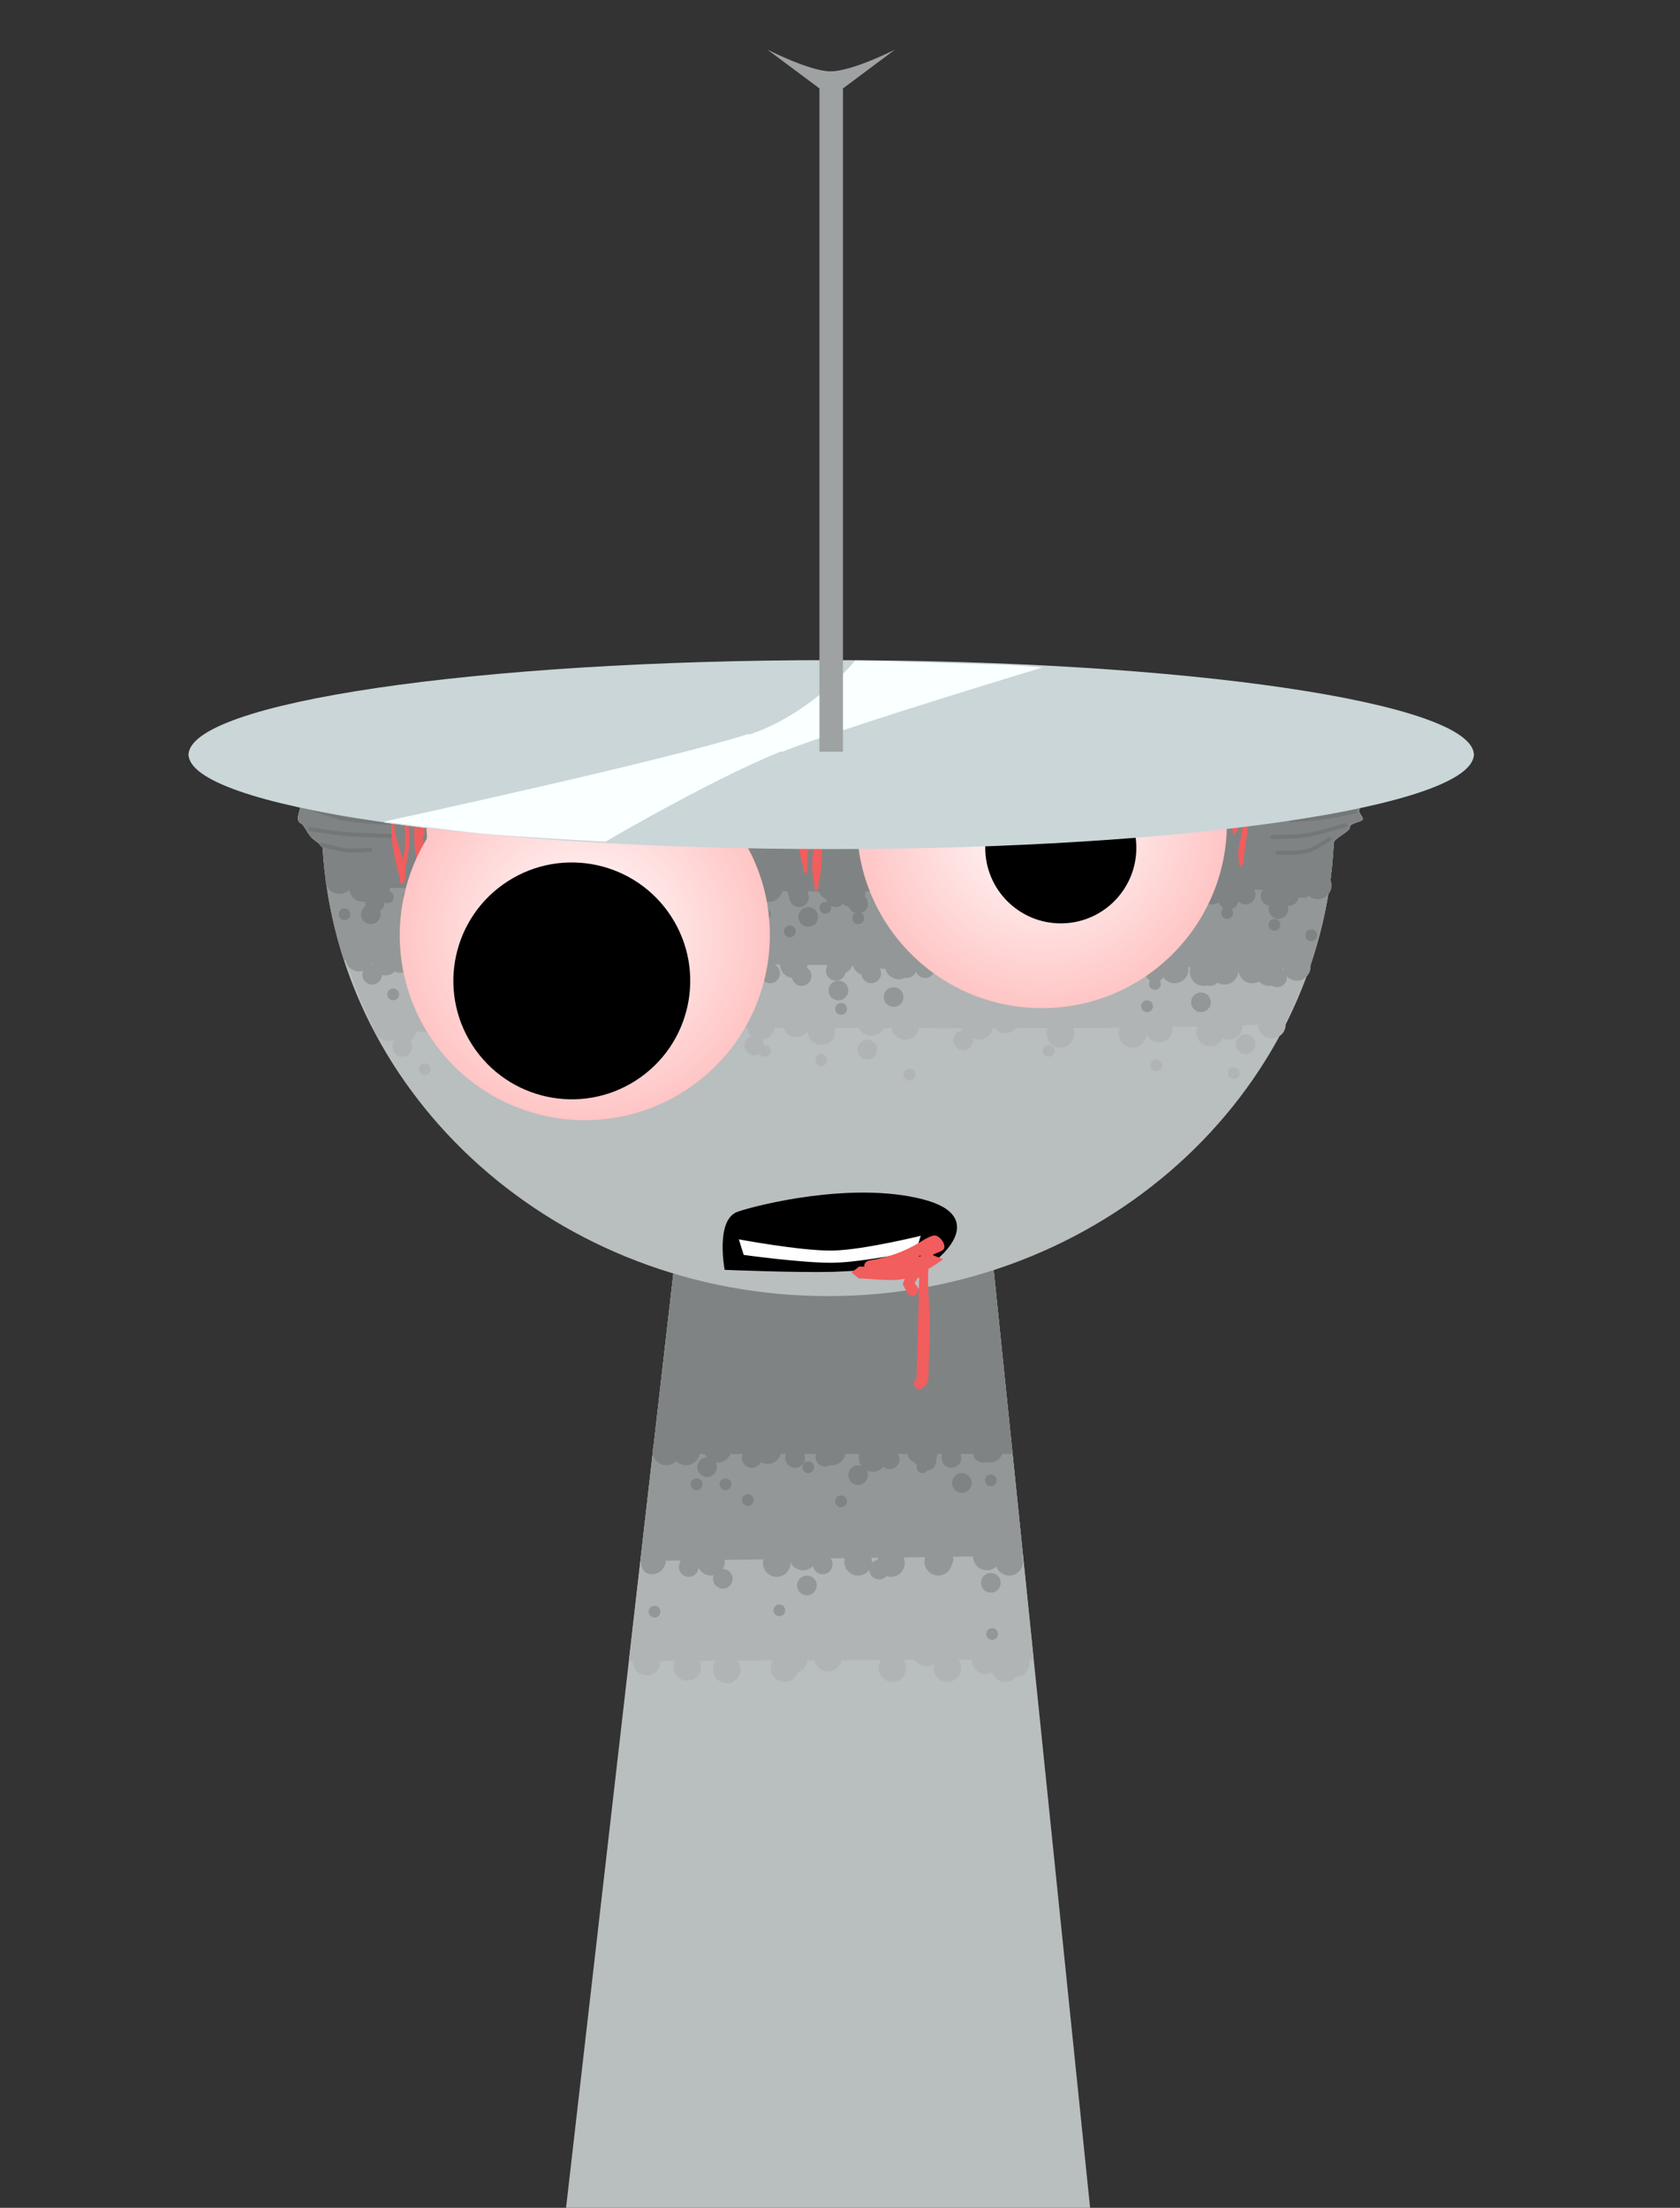 <svg version="1.1" xmlns="http://www.w3.org/2000/svg" xmlns:xlink="http://www.w3.org/1999/xlink" width="213.182" height="280.185" viewBox="0,0,213.182,280.185"><rect x="0" y="0" width="213.182" height="280.185" fill="#333333" stroke="none"/><defs><radialGradient cx="346.731" cy="143.348" r="23.481" gradientUnits="userSpaceOnUse" id="color-1"><stop offset="0" stop-color="#ffffff"/><stop offset="1" stop-color="#ffc5c5"/></radialGradient><radialGradient cx="288.73" cy="157.563" r="23.481" gradientUnits="userSpaceOnUse" id="color-2"><stop offset="0" stop-color="#ffffff"/><stop offset="1" stop-color="#ffc5c5"/></radialGradient></defs><g transform="translate(-214.524,-38.888)"><g stroke-miterlimit="10"><path d="M214.524,306.613v-267.725h213.182v267.725z" fill="none" stroke="none" stroke-width="0" stroke-linecap="butt"/><g stroke-linecap="butt"><path d="M286.352,319.072l15.143,-131.842l37.783,-0.158l13.574,132z" fill="#b9bebf" stroke="#000000" stroke-width="0"/><path d="M294.322,249.676l7.172,-62.446l37.783,-0.158l6.417,62.402z" fill="#b0b4b5" stroke="#000000" stroke-width="0"/><path d="M295.78,236.99l5.715,-49.759l37.783,-0.158l5.064,49.246z" fill="#949797" stroke="#000000" stroke-width="0"/><path d="M297.338,223.42l4.157,-36.19l37.783,-0.158l3.735,36.318z" fill="#808384" stroke="#000000" stroke-width="0"/><path d="M286.352,319.072l15.143,-131.842l37.783,-0.158l13.574,132z" fill="none" stroke="#000000" stroke-width="0"/><path d="M301.583,221.333c0.967,0 1.75,0.783 1.75,1.75c0,0.967 -0.783,1.75 -1.75,1.75c-0.49,0 -0.932,-0.201 -1.25,-0.525c-0.318,0.324 -0.76,0.525 -1.25,0.525c-0.967,0 -1.75,-0.783 -1.75,-1.75c0,-0.967 0.783,-1.75 1.75,-1.75c0.49,0 0.932,0.201 1.25,0.525c0.318,-0.324 0.76,-0.525 1.25,-0.525z" fill="#808384" stroke="none" stroke-width="0.5"/><path d="M308.667,223.917c0,-0.69 0.56,-1.25 1.25,-1.25c0.091,0 0.179,0.01 0.264,0.028c0.109,-0.862 0.845,-1.528 1.736,-1.528c0.967,0 1.75,0.783 1.75,1.75c0,0.967 -0.783,1.75 -1.75,1.75c-0.314,0 -0.609,-0.083 -0.864,-0.228c-0.198,0.43 -0.632,0.728 -1.136,0.728c-0.69,0 -1.25,-0.56 -1.25,-1.25z" fill="#808384" stroke="none" stroke-width="0.5"/><path d="M303,225.083c0,-0.677 0.538,-1.228 1.209,-1.249c-0.235,-0.298 -0.376,-0.675 -0.376,-1.084c0,-0.967 0.783,-1.75 1.75,-1.75c0.967,0 1.75,0.783 1.75,1.75c0,0.967 -0.783,1.75 -1.75,1.75c-0.08,0 -0.159,-0.005 -0.236,-0.016c0.097,0.178 0.153,0.382 0.153,0.599c0,0.69 -0.56,1.25 -1.25,1.25c-0.69,0 -1.25,-0.56 -1.25,-1.25z" fill="#808384" stroke="none" stroke-width="0.5"/><path d="M318,223.75c0,-0.334 0.131,-0.637 0.344,-0.861c0.097,-0.875 0.839,-1.555 1.739,-1.555c0.967,0 1.75,0.783 1.75,1.75c0,0.967 -0.783,1.75 -1.75,1.75c-0.065,0 -0.129,-0.004 -0.192,-0.01c-0.188,0.112 -0.407,0.177 -0.642,0.177c-0.69,0 -1.25,-0.56 -1.25,-1.25z" fill="#808384" stroke="none" stroke-width="0.5"/><path d="M330.833,225.083c0,-0.108 0.023,-0.211 0.064,-0.305c-0.175,-0.098 -0.332,-0.225 -0.464,-0.376c-0.451,-0.189 -0.767,-0.634 -0.767,-1.153c0,-0.519 0.317,-0.964 0.767,-1.153c0.321,-0.366 0.792,-0.597 1.316,-0.597c0.967,0 1.75,0.783 1.75,1.75c0,0.282 -0.067,0.548 -0.185,0.784c0.012,0.07 0.019,0.142 0.019,0.216c0,0.647 -0.492,1.179 -1.122,1.244c-0.134,0.205 -0.365,0.34 -0.628,0.34c-0.414,0 -0.75,-0.336 -0.75,-0.75z" fill="#808384" stroke="none" stroke-width="0.5"/><path d="M338,223.25c0,-0.351 0.145,-0.669 0.378,-0.896c0.179,-0.776 0.875,-1.354 1.705,-1.354c0.967,0 1.75,0.783 1.75,1.75c0,0.967 -0.783,1.75 -1.75,1.75c-0.156,0 -0.308,-0.021 -0.453,-0.059c-0.12,0.038 -0.248,0.059 -0.381,0.059c-0.69,0 -1.25,-0.56 -1.25,-1.25z" fill="#808384" stroke="none" stroke-width="0.5"/><path d="M322.167,226.083c0,-0.69 0.56,-1.25 1.25,-1.25c0.133,0 0.26,0.021 0.38,0.059c-0.188,-0.279 -0.297,-0.614 -0.297,-0.976c0,-0.967 0.783,-1.75 1.75,-1.75c0.64,0 1.2,0.343 1.505,0.856c0.192,-0.12 0.419,-0.189 0.662,-0.189c0.69,0 1.25,0.56 1.25,1.25c0,0.69 -0.56,1.25 -1.25,1.25c-0.312,0 -0.597,-0.114 -0.816,-0.303c-0.321,0.389 -0.807,0.637 -1.35,0.637c-0.257,0 -0.502,-0.056 -0.722,-0.155c0.088,0.171 0.138,0.366 0.138,0.572c0,0.69 -0.56,1.25 -1.25,1.25c-0.69,0 -1.25,-0.56 -1.25,-1.25z" fill="#808384" stroke="none" stroke-width="0.5"/><path d="M314.167,223.917c0,-0.69 0.56,-1.25 1.25,-1.25c0.69,0 1.25,0.56 1.25,1.25c0,0.69 -0.56,1.25 -1.25,1.25c-0.69,0 -1.25,-0.56 -1.25,-1.25z" fill="#808384" stroke="none" stroke-width="0.5"/><path d="M335.333,227.083c0,-0.69 0.56,-1.25 1.25,-1.25c0.69,0 1.25,0.56 1.25,1.25c0,0.69 -0.56,1.25 -1.25,1.25c-0.69,0 -1.25,-0.56 -1.25,-1.25z" fill="#808384" stroke="none" stroke-width="0.5"/><path d="M334,223.917c0,-0.69 0.56,-1.25 1.25,-1.25c0.69,0 1.25,0.56 1.25,1.25c0,0.69 -0.56,1.25 -1.25,1.25c-0.69,0 -1.25,-0.56 -1.25,-1.25z" fill="#808384" stroke="none" stroke-width="0.5"/><path d="M302.167,227.25c0,-0.414 0.336,-0.75 0.75,-0.75c0.414,0 0.75,0.336 0.75,0.75c0,0.414 -0.336,0.75 -0.75,0.75c-0.414,0 -0.75,-0.336 -0.75,-0.75z" fill="#808384" stroke="none" stroke-width="0.5"/><path d="M305.833,227.25c0,-0.414 0.336,-0.75 0.75,-0.75c0.414,0 0.75,0.336 0.75,0.75c0,0.414 -0.336,0.75 -0.75,0.75c-0.414,0 -0.75,-0.336 -0.75,-0.75z" fill="#808384" stroke="none" stroke-width="0.5"/><path d="M308.667,229.25c0,-0.414 0.336,-0.75 0.75,-0.75c0.414,0 0.75,0.336 0.75,0.75c0,0.414 -0.336,0.75 -0.75,0.75c-0.414,0 -0.75,-0.336 -0.75,-0.75z" fill="#808384" stroke="none" stroke-width="0.5"/><path d="M316.333,225.083c0,-0.414 0.336,-0.75 0.75,-0.75c0.414,0 0.75,0.336 0.75,0.75c0,0.414 -0.336,0.75 -0.75,0.75c-0.414,0 -0.75,-0.336 -0.75,-0.75z" fill="#808384" stroke="none" stroke-width="0.5"/><path d="M320.5,229.417c0,-0.414 0.336,-0.75 0.75,-0.75c0.414,0 0.75,0.336 0.75,0.75c0,0.414 -0.336,0.75 -0.75,0.75c-0.414,0 -0.75,-0.336 -0.75,-0.75z" fill="#808384" stroke="none" stroke-width="0.5"/><path d="M339.5,226.75c0,-0.414 0.336,-0.75 0.75,-0.75c0.414,0 0.75,0.336 0.75,0.75c0,0.414 -0.336,0.75 -0.75,0.75c-0.414,0 -0.75,-0.336 -0.75,-0.75z" fill="#808384" stroke="none" stroke-width="0.5"/><path d="M295.833,236.917c0,-0.967 0.45,-1.75 1.417,-1.75c0.967,0 1.75,0.783 1.75,1.75c0,0.967 -0.783,1.75 -1.75,1.75c-0.967,0 -1.417,-0.783 -1.417,-1.75z" fill="#949797" stroke="none" stroke-width="0.5"/><path d="M338,236.417c0,-0.967 0.783,-1.75 1.75,-1.75c0.751,0 1.391,0.473 1.64,1.137c0.313,-0.292 0.732,-0.47 1.194,-0.47c0.967,0 1.75,0.783 1.75,1.75c0,0.967 -0.783,1.75 -1.75,1.75c-0.751,0 -1.391,-0.473 -1.64,-1.137c-0.313,0.292 -0.732,0.47 -1.194,0.47c-0.967,0 -1.75,-0.783 -1.75,-1.75z" fill="#949797" stroke="none" stroke-width="0.5"/><path d="M335.5,236.75c0,0.251 -0.074,0.484 -0.201,0.68c-0.161,0.8 -0.868,1.403 -1.716,1.403c-0.967,0 -1.75,-0.783 -1.75,-1.75c0,-0.967 0.783,-1.75 1.75,-1.75c0.269,0 0.524,0.061 0.752,0.17c0.65,0.044 1.164,0.586 1.164,1.247z" fill="#949797" stroke="none" stroke-width="0.5"/><path d="M318.917,236.167c0.69,0 1.25,0.56 1.25,1.25c0,0.69 -0.56,1.25 -1.25,1.25c-0.62,0 -1.134,-0.451 -1.233,-1.043c-0.319,0.334 -0.769,0.543 -1.267,0.543c-0.702,0 -1.307,-0.413 -1.586,-1.009c0.002,0.03 0.002,0.061 0.002,0.092c0,0.967 -0.783,1.75 -1.75,1.75c-0.967,0 -1.75,-0.783 -1.75,-1.75c0,-0.967 0.783,-1.75 1.75,-1.75c0.702,0 1.307,0.413 1.586,1.009c-0.002,-0.03 -0.002,-0.061 -0.002,-0.092c0,-0.967 0.783,-1.75 1.75,-1.75c0.966,0 1.75,0.783 1.75,1.75c0.209,-0.157 0.469,-0.25 0.75,-0.25z" fill="#949797" stroke="none" stroke-width="0.5"/><path d="M305,239.25c0,-0.158 0.029,-0.309 0.083,-0.448c-0.108,0.021 -0.219,0.032 -0.333,0.032c-0.701,0 -1.306,-0.413 -1.586,-1.008c-0.039,0.655 -0.583,1.175 -1.248,1.175c-0.69,0 -1.25,-0.56 -1.25,-1.25c0,-0.267 0.084,-0.514 0.226,-0.717c-0.344,-0.32 -0.56,-0.776 -0.56,-1.283c0,-0.967 0.783,-1.75 1.75,-1.75c0.915,0 1.666,0.702 1.743,1.596c0.268,-0.167 0.584,-0.263 0.923,-0.263c0.967,0 1.75,0.783 1.75,1.75c0,0.336 -0.095,0.65 -0.259,0.917c0.003,-0 0.006,-0 0.009,-0c0.69,0 1.25,0.56 1.25,1.25c0,0.69 -0.56,1.25 -1.25,1.25c-0.69,0 -1.25,-0.56 -1.25,-1.25z" fill="#949797" stroke="none" stroke-width="0.5"/><path d="M325.879,236.85c0.181,-0.774 0.875,-1.35 1.704,-1.35c0.967,0 1.75,0.783 1.75,1.75c0,0.967 -0.783,1.75 -1.75,1.75c-0.196,0 -0.385,-0.032 -0.561,-0.092c-0.229,0.261 -0.565,0.425 -0.939,0.425c-0.681,0 -1.235,-0.545 -1.25,-1.223c-0.318,0.438 -0.834,0.723 -1.417,0.723c-0.967,0 -1.75,-0.783 -1.75,-1.75c0,-0.967 0.783,-1.75 1.75,-1.75c0.967,0 1.75,0.783 1.75,1.75c0,0.053 -0.002,0.106 -0.007,0.158c0.185,-0.203 0.436,-0.345 0.72,-0.391z" fill="#949797" stroke="none" stroke-width="0.5"/><path d="M315.667,240.083c0,-0.69 0.56,-1.25 1.25,-1.25c0.69,0 1.25,0.56 1.25,1.25c0,0.69 -0.56,1.25 -1.25,1.25c-0.69,0 -1.25,-0.56 -1.25,-1.25z" fill="#949797" stroke="none" stroke-width="0.5"/><path d="M339,239.75c0,-0.69 0.56,-1.25 1.25,-1.25c0.69,0 1.25,0.56 1.25,1.25c0,0.69 -0.56,1.25 -1.25,1.25c-0.69,0 -1.25,-0.56 -1.25,-1.25z" fill="#949797" stroke="none" stroke-width="0.5"/><path d="M296.833,243.417c0,-0.414 0.336,-0.75 0.75,-0.75c0.414,0 0.75,0.336 0.75,0.75c0,0.414 -0.336,0.75 -0.75,0.75c-0.414,0 -0.75,-0.336 -0.75,-0.75z" fill="#949797" stroke="none" stroke-width="0.5"/><path d="M312.667,243.25c0,-0.414 0.336,-0.75 0.75,-0.75c0.414,0 0.75,0.336 0.75,0.75c0,0.414 -0.336,0.75 -0.75,0.75c-0.414,0 -0.75,-0.336 -0.75,-0.75z" fill="#949797" stroke="none" stroke-width="0.5"/><path d="M339.667,246.25c0,-0.414 0.336,-0.75 0.75,-0.75c0.414,0 0.75,0.336 0.75,0.75c0,0.414 -0.336,0.75 -0.75,0.75c-0.414,0 -0.75,-0.336 -0.75,-0.75z" fill="#949797" stroke="none" stroke-width="0.5"/><path d="M294.833,249.75c0,-0.967 0.783,-1.75 1.75,-1.75c0.967,0 1.75,0.783 1.75,1.75c0,0.967 -0.783,1.75 -1.75,1.75c-0.967,0 -1.75,-0.783 -1.75,-1.75z" fill="#b0b4b5" stroke="none" stroke-width="0.5"/><path d="M337.833,249.583c0,-0.967 0.783,-1.75 1.75,-1.75c0.779,0 1.438,0.508 1.666,1.211c0.237,-0.129 0.506,-0.204 0.793,-0.211c0.32,-0.406 0.817,-0.667 1.375,-0.667c0.967,0 1.75,0.783 1.75,1.75c0,0.953 -0.761,1.727 -1.708,1.75c-0.32,0.406 -0.817,0.667 -1.375,0.667c-0.779,0 -1.438,-0.508 -1.666,-1.211c-0.248,0.135 -0.532,0.211 -0.834,0.211c-0.967,0 -1.75,-0.783 -1.75,-1.75z" fill="#b0b4b5" stroke="none" stroke-width="0.5"/><path d="M330.333,248.583c0,-0.967 0.783,-1.75 1.75,-1.75c0.967,0 1.75,0.783 1.75,1.75c0,0.2 -0.034,0.393 -0.096,0.572c0.286,-0.203 0.635,-0.322 1.012,-0.322c0.967,0 1.75,0.783 1.75,1.75c0,0.967 -0.783,1.75 -1.75,1.75c-0.967,0 -1.75,-0.783 -1.75,-1.75c0,-0.2 0.034,-0.393 0.096,-0.572c-0.286,0.203 -0.635,0.322 -1.012,0.322c-0.967,0 -1.75,-0.783 -1.75,-1.75z" fill="#b0b4b5" stroke="none" stroke-width="0.5"/><path d="M326,250.583c0,-0.967 0.783,-1.75 1.75,-1.75c0.967,0 1.75,0.783 1.75,1.75c0,0.967 -0.783,1.75 -1.75,1.75c-0.967,0 -1.75,-0.783 -1.75,-1.75z" fill="#b0b4b5" stroke="none" stroke-width="0.5"/><path d="M315.25,247.667c0.967,0 1.75,0.783 1.75,1.75c0,0.79 -0.523,1.457 -1.242,1.675c-0.218,0.719 -0.885,1.242 -1.675,1.242c-0.967,0 -1.75,-0.783 -1.75,-1.75c0,-0.79 0.523,-1.457 1.242,-1.675c0.218,-0.719 0.885,-1.242 1.675,-1.242z" fill="#b0b4b5" stroke="none" stroke-width="0.5"/><path d="M305,250.75c0,-0.967 0.783,-1.75 1.75,-1.75c0.967,0 1.75,0.783 1.75,1.75c0,0.967 -0.783,1.75 -1.75,1.75c-0.967,0 -1.75,-0.783 -1.75,-1.75z" fill="#b0b4b5" stroke="none" stroke-width="0.5"/><path d="M300,250.417c0,-0.967 0.783,-1.75 1.75,-1.75c0.967,0 1.75,0.783 1.75,1.75c0,0.967 -0.783,1.75 -1.75,1.75c-0.967,0 -1.75,-0.783 -1.75,-1.75z" fill="#b0b4b5" stroke="none" stroke-width="0.5"/><path d="M317.833,249.25c0,-0.967 0.783,-1.75 1.75,-1.75c0.967,0 1.75,0.783 1.75,1.75c0,0.967 -0.783,1.75 -1.75,1.75c-0.967,0 -1.75,-0.783 -1.75,-1.75z" fill="#b0b4b5" stroke="none" stroke-width="0.5"/></g><g><g><path d="M252.671,143.355c-0.778,-0.408 0.022,-1.634 0.008,-2.397c-0.01,-0.544 -1.055,-0.697 -0.564,-0.854c8.686,-2.789 30.556,-8.048 67.783,-8.219c30.919,-0.141 56.321,6.061 66.792,8.65c0.875,0.216 0.237,0.856 0.327,1.354c0.097,0.533 0.868,0.928 0.147,1.194c-0.945,0.349 -1.328,0.428 -1.335,0.771c-0.01,0.582 -2.03,1.412 -2.057,1.99c-1.543,32.015 -29.683,57.526 -64.17,57.526c-34.221,0 -62.193,-25.119 -64.13,-56.787c-0.03,-0.492 -1.014,-0.944 -1.481,-1.479c-0.634,-0.726 -0.843,-1.499 -1.321,-1.75z" fill="#b9bebf" stroke="#000000" stroke-width="0" stroke-linecap="butt"/><path d="M252.671,143.355c-0.778,-0.408 0.022,-1.634 0.008,-2.397c-0.01,-0.544 -1.055,-0.697 -0.564,-0.854c8.686,-2.789 30.556,-8.048 67.783,-8.219c30.919,-0.141 56.321,6.061 66.792,8.65c0.875,0.216 0.237,0.856 0.327,1.354c0.097,0.533 0.868,0.928 0.147,1.194c-0.945,0.349 -1.328,0.428 -1.335,0.771c-0.01,0.582 -2.03,1.412 -2.057,1.99c-0.394,8.174 -2.522,15.675 -6.047,22.685c-0.375,0.746 -27.121,0.956 -54.911,0.81c-30.102,-0.158 -60.431,1.017 -60.797,0.254c-3.147,-6.548 -6.085,-15.468 -6.546,-23.009c-0.03,-0.492 -1.014,-0.944 -1.481,-1.479c-0.634,-0.726 -0.843,-1.499 -1.321,-1.75z" fill="#b0b4b5" stroke="#000000" stroke-width="0" stroke-linecap="butt"/><path d="M252.671,143.355c-0.778,-0.408 0.022,-1.634 0.008,-2.397c-0.01,-0.544 -1.055,-0.697 -0.564,-0.854c8.686,-2.789 30.556,-8.048 67.783,-8.219c30.919,-0.141 56.321,6.061 66.792,8.65c0.875,0.216 0.237,0.856 0.327,1.354c0.097,0.533 0.868,0.928 0.147,1.194c-0.945,0.349 -1.328,0.428 -1.335,0.771c-0.01,0.582 -2.03,1.412 -2.057,1.99c-0.265,5.502 -1.316,10.811 -3.049,15.833c-0.044,0.128 -122.471,-0.676 -122.554,-0.929c-1.474,-4.519 -2.397,-9.263 -2.697,-14.164c-0.03,-0.492 -1.014,-0.944 -1.481,-1.479c-0.634,-0.726 -0.843,-1.499 -1.321,-1.75z" fill="#949797" stroke="#000000" stroke-width="0" stroke-linecap="butt"/><path d="M252.671,143.355c-0.778,-0.408 0.022,-1.634 0.008,-2.397c-0.01,-0.544 -1.055,-0.697 -0.564,-0.854c8.686,-2.789 30.556,-8.048 67.783,-8.219c30.919,-0.141 56.321,6.061 66.792,8.65c0.875,0.216 0.237,0.856 0.327,1.354c0.097,0.533 0.868,0.928 0.147,1.194c-0.945,0.349 -1.328,0.428 -1.335,0.771c-0.01,0.582 -2.03,1.412 -2.057,1.99c-0.092,1.9 -0.277,3.778 -0.552,5.629c-0.131,0.885 -127.143,0.661 -127.28,-0.291c-0.217,-1.516 -0.374,-3.049 -0.469,-4.598c-0.03,-0.492 -1.014,-0.944 -1.481,-1.479c-0.634,-0.726 -0.843,-1.499 -1.321,-1.75z" fill="#808384" stroke="#000000" stroke-width="0" stroke-linecap="butt"/><path d="M256.919,140.223c0,0 39.12,-7.324 62.982,-7.139c23.862,0.185 61.501,8.042 61.501,8.042c0,0 -41.531,0.698 -62.286,0.548c-20.74,-0.151 -62.196,-1.452 -62.196,-1.452z" fill="#845757" stroke="#000000" stroke-width="0" stroke-linecap="round"/><path d="M383.242,145.355c0,0 -1.77,1.251 -2.803,1.523c-1.161,0.307 -3.822,0.227 -3.822,0.227" fill="none" stroke="#737777" stroke-width="0.5" stroke-linecap="round"/><path d="M385.242,143.605c0,0 -3.413,1.033 -4.994,1.29c-1.499,0.243 -4.256,0.21 -4.256,0.21" fill="none" stroke="#737777" stroke-width="0.5" stroke-linecap="round"/><path d="M386.492,141.855c0,0 -2.575,0.589 -3.872,0.769c-1.403,0.194 -4.253,0.356 -4.253,0.356" fill="none" stroke="#737777" stroke-width="0.5" stroke-linecap="round"/><path d="M261.492,146.73c0,0 -1.985,0.172 -2.994,0.069c-1.032,-0.105 -3.131,-0.694 -3.131,-0.694" fill="none" stroke="#737777" stroke-width="0.5" stroke-linecap="round"/><path d="M264.492,144.98c0,0 -4.13,-0.09 -6,-0.244c-1.642,-0.135 -4.625,-0.631 -4.625,-0.631" fill="none" stroke="#737777" stroke-width="0.5" stroke-linecap="round"/><path d="M265.742,143.355c0,0 -5.081,-0.122 -7.293,-0.502c-1.847,-0.317 -5.082,-1.623 -5.082,-1.623" fill="none" stroke="#737777" stroke-width="0.5" stroke-linecap="round"/><path d="M271.107,138.72c0.177,-0.177 0.354,0 0.354,0l0.029,0.096c0.848,0.135 2.111,0.645 2.951,0.404c0.096,-0.028 -0.487,-0.409 -1.105,-0.793c-0.444,-0.142 -0.884,-0.294 -1.321,-0.469l-0.008,-0.007l-0.002,0.003l-0.328,-0.164c-0.085,-0.04 -0.143,-0.126 -0.143,-0.226c0,-0.138 0.112,-0.25 0.25,-0.25h0.5v0.214c0.035,0.014 0.07,0.027 0.105,0.041c0.554,0.105 1.25,0.313 1.787,0.595c0.243,0.073 0.487,0.144 0.733,0.217c0.472,0.14 0.939,0.225 1.428,0.287c0.236,0.03 0.473,0.05 0.71,0.071c0.522,-0.153 1.043,-0.325 1.567,-0.516c0.042,-0.24 -0.137,-0.522 -0.634,-0.772c-1.241,-0.625 -2.877,-0.002 -3.408,-1.685c1.24,-0.253 2.724,-0.038 4.193,0.222l-0.029,-0.01c-0.102,-0.031 -0.176,-0.127 -0.176,-0.239c0,-0.138 0.112,-0.25 0.25,-0.25c0.026,0 0.051,0.004 0.074,0.011l0.475,0.135l-0.006,0.021c0.042,0.007 0.086,0.015 0.132,0.023c1.129,0.069 2.385,0.308 3.518,0.567c0.143,-0.054 0.291,-0.094 0.448,-0.114v-0.152h0.5c0.138,0 0.25,0.112 0.25,0.25c0,0.1 -0.059,0.186 -0.143,0.226l-0.057,0.029c0.045,0.011 0.089,0.022 0.133,0.033l0.48,0.12c0.111,0.025 0.194,0.125 0.194,0.244c0,0.138 -0.112,0.25 -0.25,0.25c-0.009,0 -0.018,-0 -0.027,-0.001l-0.495,-0.047l0.004,-0.039c-0.116,0.013 -0.234,0.024 -0.353,0.034c0.331,0.26 0.567,0.564 0.65,0.922l0.053,-0.012c0.02,-0.005 0.04,-0.008 0.062,-0.008c0.138,0 0.25,0.112 0.25,0.25c0,0.1 -0.058,0.186 -0.143,0.226l-0.328,0.164l-0.005,-0.01l-0.022,0.022c-0.181,0.043 -0.362,0.086 -0.544,0.129c-0.86,0.47 -2.381,0.791 -3.701,1.057c0.051,0 0.1,-0.001 0.144,-0.004c2.301,-0.156 4.62,-0.687 6.891,-1.05c1.228,-0.196 2.506,-0.306 3.774,-0.448c-0.632,0.001 -1.243,-0.04 -1.776,-0.169c-0.068,0 -0.137,0 -0.205,0l-0.5,-0.25v0l0.5,-0.25c0.068,0 0.137,0 0.205,0c1.572,-0.38 3.82,0 5.295,0l0.123,0.053l0.014,0.003l-0.001,-0.008l0.496,-0.035c0.007,-0.001 0.013,-0.001 0.02,-0.001c0.138,0 0.25,0.112 0.25,0.25c0,0.108 -0.068,0.199 -0.163,0.235l-0.46,0.182l-0.021,-0.053c-1.718,0.964 -3.789,0.951 -5.616,1.565c0.478,-0.039 0.974,-0.034 1.334,-0.065c2.259,-0.188 4.568,-0.628 6.833,-0.625c0.385,-0.071 0.85,0.02 1.293,0.081c0.182,-0.447 0.645,-0.811 1.099,-0.793c-0.199,-0.245 -0.401,-0.486 -0.573,-0.727c0,0 -0.054,-0.076 -0.05,-0.168c-0.292,-0.387 -0.557,-0.727 -0.61,-0.819l-0.019,-0.033c0,0 -0.126,-0.216 0.09,-0.342c0.216,-0.126 0.342,0.09 0.342,0.09l0.019,0.033c0.171,0.295 0.903,1.097 1.292,1.79c0.263,0.331 0.515,0.669 0.697,1.025l0.164,0.329c0.018,0.035 0.029,0.074 0.029,0.116c0,0.138 -0.112,0.25 -0.25,0.25c-0.06,0 -0.115,-0.021 -0.158,-0.056l-0.389,-0.311l0.034,-0.043c-0.12,-0.073 -0.239,-0.148 -0.357,-0.224c-0.208,0.041 -0.477,0.078 -0.762,0.111c0.016,0.283 0.044,0.544 0.096,0.56c1.574,0.483 3.499,-0.125 5.064,-0.536c3.29,-0.864 6.903,-1.974 10.267,-2.315l0.006,0.001l-0,-0.001l0.35,-0.019c0.005,-0 0.01,-0 0.015,-0c0.138,0 0.25,0.112 0.25,0.25c0,0.053 -0.016,0.101 -0.044,0.142l-0.275,0.413l-0.113,-0.076c-0.64,0.707 -1.744,1.173 -2.995,1.502c0.003,0.02 0.005,0.04 0.005,0.062c1.678,-0.325 3.704,-0.896 5.023,-0.682l0.014,-0.109l0.334,0.042c0.125,0.014 0.222,0.12 0.222,0.248c0,0.118 -0.082,0.217 -0.192,0.243l-0.479,0.124c-0.153,0.039 -0.314,0.096 -0.479,0.163c-0.011,0.005 -0.022,0.009 -0.034,0.014c-0.22,0.091 -0.449,0.198 -0.68,0.306c0.676,0.083 1.36,0.19 2.047,0.306c0.768,0.007 1.53,0.046 2.271,0.151c3.69,0.532 5.459,0.446 6.826,-2.625l0.052,-0.418c0.014,-0.125 0.12,-0.222 0.248,-0.222c0.102,0 0.19,0.061 0.229,0.149l0.13,0.278c0.316,0.311 0.63,0.625 0.944,0.939c0.101,0.101 0.201,0.195 0.301,0.283c0.039,-0.088 0.127,-0.15 0.229,-0.15c0.038,0 0.074,0.009 0.106,0.024l0.452,0.201l-0.01,0.022c1.151,0.195 2.261,0.521 3.371,0.849c0.354,-0.009 0.702,-0.019 1.04,-0.031c0.69,-0.09 1.406,-0.152 2.167,-0.061c0.124,-0.001 0.249,-0.001 0.373,-0.002v-0.001h0.5c0.138,0 0.25,0.112 0.25,0.25c0,0.138 -0.112,0.25 -0.25,0.25c3.389,0 6.778,0 10.167,0c3.394,0 6.798,0.336 10.167,0.333c3.439,0 6.781,0.001 10.145,-0.002c2.865,-0.002 6.545,-0.698 9.442,-0.125c0.014,-0.001 0.027,-0.002 0.041,-0.003l0.012,-0.001l-0,-0.026l0.499,-0.009c0.002,-0 0.003,-0 0.005,-0c0.138,0 0.25,0.112 0.25,0.25c0,0.106 -0.066,0.196 -0.158,0.233c0.111,0.04 0.22,0.082 0.326,0.126l0.014,-0.057l0.448,0.112c0.814,-0.181 1.636,-0.191 2.622,0.257l-0.679,0.419c-0.355,0.018 -0.708,0.041 -1.061,0.068c-1.218,0.323 -2.629,0.408 -4.036,0.411c-0.555,0.06 -1.112,0.116 -1.672,0.164c-0.067,0.099 -0.137,0.193 -0.21,0.285c0.022,0.011 0.045,0.024 0.067,0.038l-0.076,0.108c0.024,0.259 -0.046,0.467 -0.147,0.661c0.184,1.419 -0.416,3.428 -0.416,4.508c-0.001,0.18 -0.002,0.36 -0.003,0.54l-0.434,0.683c-0.652,-1.766 0.043,-3.656 0.401,-5.435c-0.009,-0.124 -0.023,-0.242 -0.044,-0.353c-0.295,0.34 -0.569,0.7 -0.74,1.166l-0.487,0.544c-0.225,-0.752 -0.349,-1.769 -0.383,-2.601c-0.219,0.005 -0.439,0.008 -0.659,0.008c-2.235,0 -4.471,0 -6.706,0c-0.771,0.106 -1.542,0.217 -2.315,0.312c-0.721,0.089 -1.536,0.406 -2.269,0.391c-0.046,0.028 -0.091,0.056 -0.135,0.086l-0.455,-0.189c-0.041,-0.015 -0.081,-0.031 -0.12,-0.05l0.425,-0.239c0.159,-0.116 0.335,-0.219 0.526,-0.311c-3.317,0 -6.634,0 -9.951,0c-3.5,0 -7,0 -10.5,0c-0.615,0 -1.23,0 -1.845,0c-3.017,0.328 -6.264,0 -9.255,0c-2.81,0 -5.62,0 -8.431,0c-0.001,0.01 -0.002,0.021 -0.002,0.031l0.125,0.038l-0.147,0.478l-0.029,-0.009c-0.039,0.326 -0.093,0.659 -0.157,0.99c0.06,2.172 0.116,5.452 -0.41,7.338c-0,0.006 -0,0.012 -0,0.018l0.079,0.013l-0.082,0.489c-0.018,0.121 -0.122,0.213 -0.247,0.213c-0.138,0 -0.25,-0.112 -0.25,-0.25v-0.4c0,-0.133 -0,-0.266 -0,-0.399c-0.485,-1.317 -0.276,-3.304 -0.007,-5.127c0.001,-0.487 0.002,-0.974 0.005,-1.461c-0.003,-0.144 -0.004,-0.288 -0.003,-0.434c-0.03,-0.342 -0.186,-0.675 -0.3,-1.006c-0.086,0.946 -0.119,2.188 -0.379,3.11c-0.01,0.264 -0.02,0.523 -0.023,0.775l-0.038,0.045l0.019,0.009l-0.13,0.26c-0.023,0.676 -0.041,1.353 -0.044,2.029v0.4c0,0.138 -0.112,0.25 -0.25,0.25c-0.138,0 -0.25,-0.112 -0.25,-0.25v-0.5h0.001c0,-0.039 0.001,-0.078 0.001,-0.117c-0.276,-0.576 -0.476,-1.608 -0.568,-2.677c-0.34,-1.033 -0.727,-2.758 -1.028,-3.761c-0.164,0.012 -0.332,0.024 -0.501,0.036c-0.003,0.121 -0.005,0.258 -0.006,0.41l-0,0.208c0,0 -0,0.25 -0.25,0.25c-0.25,-0 -0.25,-0.25 -0.25,-0.25l0,-0.209c0,-0.087 0.009,-0.219 0.027,-0.374c-1.969,0.14 -4.152,0.261 -5.813,-0.137c-2.541,0.245 -5.332,-0.155 -7.749,-0.215c-3.349,-0.082 -6.683,-0.206 -10.033,-0.215c-1.722,0.342 -3.866,0.552 -5.73,0.534c-0.264,0.21 -1.867,0.265 -2.153,0.265c-2.278,0.004 -4.714,-0.242 -6.926,-0.8c-0.811,0 -1.623,0 -2.434,0c0.171,0.256 0.331,0.537 0.483,0.838c1.183,2.446 1.426,7.539 1.426,10.295c0,0.472 0,0.944 0,1.417v0v0.5c0,0.138 -0.112,0.25 -0.25,0.25c-0.138,0 -0.25,-0.112 -0.25,-0.25v-0.5v0c0,-0.472 -0,-0.944 -0,-1.417c-0,-2.022 -0.605,-3.812 -0.807,-5.791c-0.126,-1.229 -0.01,-3.214 -0.566,-4.281c-0.14,-0.283 -0.441,-0.676 -0.83,-1.062c-0.127,0 -0.255,0 -0.382,0c-0.12,0.011 -0.241,0.02 -0.361,0.025c0.003,0.014 0.004,0.028 0.005,0.042l0.019,0.498l-0.059,0.002c0.025,0.153 0.045,0.307 0.059,0.462c0.181,0.133 0.322,0.27 0.395,0.407c0.558,1.045 -0.173,4.524 -0.173,5.812v0.5c0,0.138 -0.112,0.25 -0.25,0.25c-0.138,0 -0.25,-0.112 -0.25,-0.25v-0.487c-0.513,-0.702 -0.571,-2.409 -0.526,-3.972c-0.241,-0.625 -0.29,-1.299 -0.291,-1.996c-0.081,0.21 -0.171,0.421 -0.255,0.626c0.065,2.521 0.191,5.383 -0.255,7.729h0.027v0.5c0,0.138 -0.112,0.25 -0.25,0.25c-0.1,0 -0.186,-0.058 -0.226,-0.143l-0.198,-0.395l0.019,-0.009l-0.038,-0.045c-0.002,-0.179 -0.004,-0.359 -0.007,-0.538c0,-2.265 -0.366,-5.423 0.383,-7.87c0.007,-0.277 0.012,-0.555 0.015,-0.833c-0.188,-0.092 -0.346,-0.173 -0.444,-0.236c-0.087,-0.056 -0.192,-0.14 -0.304,-0.236c-0.288,0.72 -0.549,1.727 -0.549,2.256v0.5c0,0.126 -0.094,0.231 -0.215,0.248c0.127,1.205 0.182,2.425 -0.061,3.587l0.047,0.003l-0.028,0.498c-0.006,0.132 -0.116,0.238 -0.25,0.238c-0.113,0 -0.209,-0.075 -0.24,-0.179l-0.152,-0.47l0.004,-0.001l-0.008,-0.012c-0.378,-1.867 -0.397,-3.592 -0.397,-5.51c0,-0.314 0.149,-1.324 -0.043,-1.82c-0.216,-0.008 -0.433,-0.014 -0.65,-0.019c-0.192,0.111 -0.412,0.245 -0.593,0.354c0.991,1.88 0.722,5.344 0.302,6.815c-0.182,0.623 -0.115,1.27 -0.12,1.917l-0.028,0.04l0.015,0.006l-0.184,0.459c-0.035,0.095 -0.127,0.163 -0.234,0.163c-0.137,0 -0.248,-0.11 -0.25,-0.246l-0.009,-0.497c-0.712,-2.513 -1.996,-7.728 -0.164,-8.841c-0.055,-0.069 -0.112,-0.132 -0.174,-0.19c-2.782,-0.116 -5.299,-1.19 -8.017,-1.19c0,0 -0.25,0 -0.25,-0.25c0,-0.25 0.25,-0.25 0.25,-0.25c2.309,0 4.459,0.769 6.751,1.076c-0.001,-0.008 -0.001,-0.017 -0.001,-0.026c0,-0.021 0.002,-0.04 0.005,-0.058c-0.93,-0.167 -3.008,-0.598 -2.424,-1.322c0.445,-0.552 2.869,0.113 4.307,0.422c0.804,-0.058 1.676,-0.045 2.553,-0.001c-0.196,-0.156 -1.169,-0.484 -2.199,-1.169l-0.405,-0.216c-0.081,-0.041 -0.137,-0.126 -0.137,-0.223c0,-0.138 0.112,-0.25 0.25,-0.25c0.03,0 0.058,0.005 0.085,0.015l0.469,0.156l-0.01,0.03c1.421,0.144 2.904,0.555 4.26,0.906l0.402,0.062c0,0 0.247,0.038 0.209,0.285c-0.038,0.247 -0.285,0.209 -0.285,0.209l-0.426,-0.066c-0.47,-0.122 -1.359,-0.206 -2.228,-0.35c0.316,0.198 0.583,0.416 0.72,0.652c0.217,0.014 0.434,0.03 0.649,0.046c0.363,0.01 0.727,0.025 1.089,0.042c0.054,-0.154 0.235,-0.154 0.235,-0.154c0.598,0 1.183,-0.023 1.76,-0.069c-0.479,-0.112 -0.905,-0.232 -1.132,-0.268l-0.305,-0.237c0,0 -0.177,-0.177 0,-0.354zM282.831,137.115c-0.043,0.001 -0.085,0.001 -0.128,0.001c-1.15,0.83 -2.631,1.585 -4.107,2.188c0.072,-0.011 0.143,-0.023 0.215,-0.034c0.332,-0.052 0.665,-0.111 0.999,-0.174c1.33,-0.453 2.739,-0.869 4.057,-0.949c-0.025,-0.411 -0.448,-0.753 -1.036,-1.032zM277.05,136.463c-0.153,-0.029 -0.373,-0.046 -0.614,-0.067c1.064,0.317 2.294,0.777 2.559,1.202c0.091,0.146 0.158,0.28 0.204,0.403c0.03,-0.012 0.06,-0.023 0.09,-0.035c0.745,-0.292 1.485,-0.581 2.217,-0.888c-1.554,-0.098 -3.15,-0.368 -4.457,-0.615zM274.984,138.916c0.034,0.105 0.038,0.213 0.006,0.326c0.265,-0.052 0.529,-0.109 0.793,-0.171c-0.315,-0.05 -0.593,-0.106 -0.799,-0.155zM309.367,139.897c0,-0.026 0.003,-0.049 0.007,-0.07c-1.513,0.237 -2.981,0.37 -3.922,0.558c-0.488,0.097 -0.975,0.195 -1.459,0.308l-0.48,0.113c-0.02,0.005 -0.041,0.008 -0.062,0.008c-0.138,0 -0.25,-0.112 -0.25,-0.25c0,-0.08 0.037,-0.151 0.096,-0.197l0.251,-0.201c-1.473,0.416 -3.567,0.984 -4.728,0.277c-0.404,-0.246 -0.54,-0.585 -0.508,-0.915c-0.54,0.052 -1.024,0.091 -1.172,0.118c-1.939,0.003 -4.1,0.544 -6.189,0.775c1.01,0.1 2.022,0.208 3.041,0.315c0.684,0.071 1.364,0.148 2.041,0.225c0.369,0.012 0.731,0.02 1.085,0.02c3.467,0 6.933,0 10.4,0c0.559,0.001 1.12,0.016 1.682,0.04c0.427,-0.034 0.854,-0.056 1.281,-0.068c-0.041,-0.224 0.044,-0.493 0.291,-0.814c-0.357,0.008 -0.643,0.009 -0.821,0.01h-0.334c0,0 -0.25,0 -0.25,-0.25zM298.96,138.74c0.004,0.055 0.006,0.284 0.016,0.534c0.199,-0.005 0.38,-0.039 0.53,-0.128c-0.258,-0.261 -0.564,-0.651 -0.547,-0.406zM359.117,141.147c-0.559,0 -1.118,0 -1.678,0c0.863,0.019 1.727,0.032 2.593,0.033c0.674,-0 1.349,-0 2.023,-0c-0.977,-0.019 -1.955,-0.033 -2.938,-0.033zM338.117,141.147c-1.019,0 -1.981,-0.096 -2.927,-0.256c-1.295,0.106 -2.585,0.228 -3.876,0.306c-0.025,0.023 -0.052,0.048 -0.081,0.072c-0.296,0.253 -1.74,0.044 -2.142,0.044c-0.775,0 -1.834,0.12 -2.917,0.195c-0.041,0.082 -0.126,0.138 -0.224,0.138h-0.5v-0.004c-0.354,-0.01 -0.705,-0.029 -1.056,-0.055c-0.357,-0.016 -0.717,-0.048 -1.078,-0.074c-0.848,0.049 -1.696,0.094 -2.542,0.125c2.409,0.07 4.822,0.141 7.242,0.141c2.877,0 5.755,0 8.632,0c0.407,-0.045 0.81,-0.103 1.207,-0.175c3.326,-0.605 6.985,-0.225 10.361,-0.225c0.124,0 0.247,-0 0.371,-0c-0.763,-0.073 -1.533,-0.153 -2.304,-0.233c-2.722,0 -5.444,0 -8.166,0zM333.043,140.432c-0.552,0.073 -1.062,0.105 -1.542,0.083c0.04,0.052 0.068,0.107 0.08,0.166c0.63,-0.041 1.26,-0.091 1.89,-0.144c-0.142,-0.034 -0.285,-0.069 -0.427,-0.105zM316.818,140.958c0.181,0.061 0.357,0.126 0.527,0.199c0.366,0.011 0.732,0.019 1.097,0.022c-0.55,-0.053 -1.095,-0.123 -1.624,-0.221zM303.751,140.108c-0.007,0.002 -0.013,0.004 -0.02,0.006l0.006,0.007c0.005,-0.004 0.009,-0.008 0.014,-0.012zM311.388,140.119c-0.06,0.101 -0.134,0.209 -0.221,0.324c-0.167,0.199 -0.168,0.362 -0.044,0.496c1.062,-0.009 2.125,0.031 3.186,0.082c0.058,-0.091 0.123,-0.166 0.194,-0.219c-0.098,-0.054 -0.193,-0.107 -0.283,-0.159c-0.146,0.002 -0.291,0.003 -0.436,0.003h-0.5c-0.138,0 -0.25,-0.112 -0.25,-0.25c0,-0.093 0.05,-0.174 0.125,-0.217l0.176,-0.106l-0.094,-0.067c-0.647,0.058 -1.295,0.093 -1.853,0.112zM327.052,138.017c0.324,1.018 -0.135,1.687 -0.965,2.12c0.92,-0.209 1.902,-0.333 2.896,-0.411c-0.414,-0.264 -0.826,-0.603 -1.25,-1.027c-0.227,-0.227 -0.454,-0.454 -0.68,-0.682zM348.617,140.647c1.094,0 2.187,0 3.281,0c-1.703,-0.083 -3.409,-0.167 -5.114,-0.167c-0.718,0 -1.436,0 -2.154,0c0.556,0.053 1.113,0.11 1.667,0.167c0.773,0 1.546,0 2.32,0zM330.591,140.399c-0.141,-0.031 -0.28,-0.067 -0.417,-0.111c-0.868,0.079 -1.734,0.175 -2.6,0.296c-0.198,0.055 -0.392,0.117 -0.583,0.188c0.192,0.011 0.379,0.022 0.559,0.029c0.494,-0.015 0.987,-0.024 1.48,-0.026c0.59,-0.002 1.179,-0.02 1.768,-0.05c0.116,-0.052 0.113,-0.125 -0.077,-0.229c-0.043,-0.033 -0.086,-0.065 -0.129,-0.098zM322.634,140.922c0.115,-0.036 0.234,-0.067 0.357,-0.094c-0.158,0.01 -0.316,0.019 -0.472,0.025l0.02,0.059c0.032,0.003 0.064,0.007 0.096,0.01zM322.113,140.864c0.077,0.009 0.154,0.018 0.231,0.027l0.107,-0.036c-0.114,0.004 -0.227,0.007 -0.339,0.009zM314.188,137.693c-1.62,0.183 -3.293,0.539 -4.957,0.953c0.535,-0.001 1.19,0.005 1.678,0.138c1.117,-0.279 2.214,-0.623 3.279,-1.091zM311.113,139.53c0.001,-0.011 0.001,-0.021 0.001,-0.031c-0.144,0.033 -0.289,0.065 -0.435,0.095c0.14,-0.018 0.285,-0.039 0.434,-0.064zM307.24,139.539c0.683,-0.125 1.365,-0.251 2.043,-0.389c-0.692,0.023 -1.374,0.186 -2.043,0.389zM374.084,141.681c0.513,0.017 1.001,-0.011 1.432,-0.125c0.282,-0.074 0.551,-0.158 0.812,-0.243c-0.282,0 -0.567,0 -0.855,0c-0.451,0.15 -0.915,0.27 -1.389,0.368zM287.337,140.007l0.328,-0.174c0.414,-0.218 1.355,-0.587 2.427,-0.944c-1.018,0.108 -2.036,0.211 -3.022,0.368c-1.071,0.171 -2.31,0.468 -3.591,0.723c0.013,0 0.025,0 0.038,0c1.248,0 2.484,0.049 3.715,0.128c0.024,-0.043 0.061,-0.079 0.105,-0.101zM275.714,139.769c0.514,-0.155 1.035,-0.343 1.554,-0.553c-0.024,-0.001 -0.048,-0.001 -0.072,-0.002c-1.158,0.341 -2.318,0.591 -3.506,0.746c0.256,0.009 0.508,0.015 0.756,0.018c0.423,-0.07 0.846,-0.14 1.269,-0.209zM270.167,142.046c0.039,-0.07 0.08,-0.14 0.122,-0.208l-0.13,-0.043c0.005,0.081 0.008,0.165 0.008,0.251zM270.973,142.072l0.055,-0.166c-0.02,-0.001 -0.041,-0.003 -0.061,-0.004c0.001,0.056 0.003,0.113 0.005,0.17zM269.665,141.892c-0.004,-0.18 -0.016,-0.324 -0.035,-0.435c-0.151,-0.011 -0.303,-0.021 -0.454,-0.032c-0.02,0.033 -0.04,0.069 -0.06,0.107c0.158,0.108 0.29,0.203 0.373,0.256c0.052,0.033 0.111,0.067 0.175,0.103zM267.576,142.205c-0.003,0.16 -0.01,0.306 -0.01,0.425c0,0.688 -0.002,1.357 0.01,2.019c0.073,-0.774 0.136,-1.49 0.091,-1.998c-0.006,-0.065 -0.044,-0.237 -0.091,-0.445zM267.837,142.308c0.096,-0.324 0.235,-0.64 0.407,-0.92c-0.01,-0.008 -0.019,-0.015 -0.029,-0.023c-0.147,-0.008 -0.295,-0.016 -0.443,-0.023c0.01,0.315 0.033,0.638 0.064,0.966zM271.631,145.488c0.046,-0.647 0.049,-1.238 -0.044,-1.657c0.002,0.374 -0.008,0.749 -0.015,1.124c0.02,0.176 0.039,0.355 0.059,0.534zM265.654,148.119c0.317,-1.347 0.555,-4.587 -0.281,-6.237c-1.761,0.955 -0.289,3.906 0.281,6.237zM265.398,140.78c0.017,0 0.034,0 0.052,0c-0.143,-0.011 -0.283,-0.025 -0.421,-0.042c0.017,0.012 0.033,0.024 0.049,0.037c0.106,0.003 0.213,0.005 0.32,0.005zM315.886,142.6c0.015,-0.041 0.031,-0.081 0.05,-0.121c0.027,-0.058 0.065,-0.117 0.114,-0.176c-0.077,0.004 -0.155,0.008 -0.234,0.012c0.024,0.092 0.048,0.187 0.071,0.285zM318.061,142.655c0.072,-0.134 0.144,-0.265 0.177,-0.375c-0.103,0 -0.207,0 -0.31,0c0.048,0.123 0.092,0.248 0.133,0.375zM316.581,145.185c0,-0.007 0.001,-0.014 0.001,-0.021c-0.061,-0.767 -0.112,-1.578 -0.005,-2.239c-0.046,0.056 -0.087,0.117 -0.124,0.182c-0.104,0.817 0.037,1.846 0.092,2.468c0.009,-0.129 0.021,-0.26 0.035,-0.39zM372.86,142.155c-0.152,0.012 -0.305,0.024 -0.457,0.035c0.036,0.046 0.068,0.094 0.099,0.145c0.001,-0.012 0.002,-0.024 0.002,-0.036zM360.083,141.68c-0.461,0 -0.922,0 -1.383,0.001c-1.157,0.036 -2.313,0.07 -3.469,0.099c1.428,0 2.857,0 4.285,0c0.359,0 0.719,0 1.078,0c0.193,-0.036 0.391,-0.067 0.593,-0.094c-0.351,-0.004 -0.702,-0.006 -1.053,-0.006c-0.017,0 -0.034,0 -0.051,-0zM307.052,141.58l0.133,-0.1c-1.948,0 -3.897,0 -5.845,0c0.951,0.062 1.907,0.1 2.877,0.1c0.945,0 1.89,0 2.835,0zM272.379,141.069c0.028,0.004 0.056,0.007 0.084,0.011c0.473,-0.039 0.956,-0.059 1.445,-0.066c-0.255,-0.051 -0.507,-0.107 -0.757,-0.168c-0.292,0.048 -0.585,0.091 -0.878,0.128c0.036,0.03 0.071,0.062 0.106,0.094zM371.708,142.233c-0.169,0.009 -0.339,0.017 -0.51,0.024c0.058,0.34 0.18,0.758 0.226,1.146c0.176,-0.316 0.395,-0.628 0.641,-0.832c-0.043,-0.064 -0.091,-0.122 -0.146,-0.172c-0.066,-0.061 -0.137,-0.116 -0.212,-0.166zM375.89,141.85c0.173,-0.015 0.345,-0.034 0.515,-0.057c-0.172,0.019 -0.343,0.038 -0.515,0.057zM341.151,141.78c0.932,0 1.863,0 2.795,0c-0.934,-0.022 -1.869,-0.031 -2.795,0zM285.387,140.515c0.975,0.161 1.978,0.248 2.969,0.381c0.392,-0.049 0.793,-0.083 1.199,-0.105c-1.386,-0.125 -2.772,-0.226 -4.168,-0.276zM278.262,141.88c1.111,0.139 2.23,0.208 3.347,0.229c-0.42,-0.087 -0.847,-0.162 -1.278,-0.229c-0.69,0 -1.379,0 -2.069,0zM296.07,141.48c0.047,0.001 0.095,0.003 0.142,0.004c-0.011,-0.001 -0.022,-0.003 -0.034,-0.004c-0.036,0 -0.072,0 -0.108,0zM372.294,144.664c0.014,-0.133 0.025,-0.265 0.033,-0.395c-0.018,0.127 -0.029,0.259 -0.033,0.395z" fill="#f25d5d" stroke="none" stroke-width="0.5" stroke-linecap="butt"/><path d="M330.007,136.175c-0.112,0.224 -0.335,0.112 -0.335,0.112l-0.368,-0.188c-0.344,-0.343 -1.088,-1.167 -1.222,-1.909c-0.007,-0.005 -0.014,-0.01 -0.021,-0.014c-0.339,0.291 -0.624,0.287 -0.877,0.118c-1.042,0.372 -2.083,0.61 -2.393,-0.226c-0.43,-0.069 -1,-0.315 -1.411,-0.469c-0.075,0.029 -0.157,0.046 -0.245,0.048c-0.325,0.006 -0.562,-0.132 -0.781,-0.314c-0.603,0.33 -1.154,0.708 -1.486,1.001c-0.001,0.024 -0.001,0.045 -0.001,0.063v0.5c0,0.138 -0.112,0.25 -0.25,0.25c-0.112,0 -0.208,-0.074 -0.239,-0.176l-0.156,-0.469l0.145,-0.048v-0.056c0,-0.297 0.176,-1.386 0.109,-1.737c-0.044,-0.016 -0.088,-0.032 -0.131,-0.048c-0.287,0.095 -0.57,0.251 -0.853,0.426c-0.574,0.51 -1.265,1.28 -1.696,1.781l-0.106,0.319c-0.031,0.102 -0.127,0.176 -0.239,0.176c-0.138,0 -0.25,-0.112 -0.25,-0.25c0,-0.016 0.001,-0.031 0.004,-0.046l0.069,-0.413c0.035,-0.21 0.078,-0.404 0.121,-0.581c-1.423,0.23 -3.063,0.102 -4.605,0.015c0.227,0.091 0.443,0.201 0.645,0.331c0.356,0.23 1.212,1.202 0.653,1.673c-0.275,0.232 -2.686,-0.613 -3.104,-0.708c-0.466,-0.106 -0.937,-0.192 -1.412,-0.265c-0.068,0.041 -0.136,0.081 -0.205,0.119c-0.347,0.333 -0.802,0.574 -1.19,0.551c-0.212,0.078 -0.385,0.129 -0.492,0.147l-0.488,0.082c-0.015,0.003 -0.03,0.004 -0.046,0.004c-0.138,0 -0.25,-0.112 -0.25,-0.25c0,-0.067 0.026,-0.128 0.07,-0.173c-1.23,0.168 -3.345,-0.04 -4.744,-0.639c-0.142,0.023 -0.283,0.047 -0.425,0.071c-0.205,0.034 -0.417,0.074 -0.635,0.119c0.022,0.037 0.035,0.081 0.035,0.128c0,0.138 -0.112,0.25 -0.25,0.25h-0.5v-0.127c-0.075,-0.01 -0.147,-0.025 -0.218,-0.043c-2.349,0.559 -5.161,1.431 -7.382,1.464c0.071,0.027 0.142,0.052 0.215,0.074l0.454,0.141c0.105,0.03 0.181,0.126 0.181,0.24c0,0.138 -0.112,0.25 -0.25,0.25c-0.013,0 -0.027,-0.001 -0.04,-0.003l-0.491,-0.07c-0.308,0.019 -0.607,-0.019 -0.691,-0.223c-0.011,-0.025 -0.014,-0.056 -0.011,-0.091c-0.712,-0.259 -1.355,-0.569 -2.007,-1.035c-0.004,-0.003 -0.008,-0.006 -0.012,-0.009c-0.555,0.062 -1.103,0.12 -1.635,0.185c-0.21,0.456 -0.417,0.915 -0.632,1.367l0.015,0.002l-0.082,0.489c-0.018,0.12 -0.122,0.213 -0.247,0.213c-0.138,0 -0.25,-0.112 -0.25,-0.25c0,-0.011 0.001,-0.021 0.002,-0.031l0.055,-0.493c0.024,-0.212 0.082,-0.658 0.126,-1.162c-0.098,0.015 -0.196,0.03 -0.293,0.045c-0.385,0.062 -1.847,0.495 -2.151,0.161c-0.029,-0.032 -0.052,-0.068 -0.069,-0.108c-0.252,0.102 -0.542,0.169 -0.896,0.18c-0.556,0.017 -0.78,-0.205 -0.809,-0.526c-0.125,-0.014 -0.222,-0.12 -0.222,-0.248c0,-0.084 0.042,-0.159 0.106,-0.204l0.228,-0.166c0.212,-0.563 0.667,-1.167 0.944,-1.385c0.551,-0.433 2.16,-0.916 1.94,0.132c0.482,-0.425 0.972,-0.697 1.227,-0.579c0.177,0.082 0.298,0.276 0.379,0.538c1.916,-0.225 3.916,-0.236 5.184,-0.362c0.473,-0.005 0.946,-0.012 1.419,-0.018c0.399,-0.569 1.755,-0.189 2.976,-0.151c0.924,0.029 1.815,-0.352 1.911,-0.269c0.165,-0.273 4.997,-1.489 6.069,-0.234c0.382,-0.046 0.748,-0.019 0.974,0.218c0.025,0.026 0.048,0.055 0.07,0.087c0.034,0 0.068,0 0.102,0c0.413,-0.057 0.818,-0.095 1.205,-0.106c0.958,-0.408 2.189,-0.81 2.583,-0.515c0.269,0.201 0.404,0.411 0.437,0.622c0.031,0 0.062,0 0.093,0c1.879,-0.591 3.94,-0.907 5.43,-1.142c1.388,-0.219 1.646,0.227 1.587,1.029c0.174,-0.065 0.342,-0.147 0.506,-0.236c0.307,-0.288 0.652,-0.551 0.986,-0.743l-0.256,-0.085c-0.102,-0.031 -0.176,-0.127 -0.176,-0.239c0,-0.138 0.112,-0.25 0.25,-0.25h0.333v0.02l0.047,-0.015c0.114,0.044 0.227,0.088 0.341,0.13c0.937,-0.214 2.296,-0.096 3.607,0.06c0.173,-0.02 0.343,-0.027 0.505,-0.019c0.23,-0.337 1.744,-0.253 2.137,0.31c0.126,0.007 0.246,0.011 0.358,0.011c0.73,0.002 1.506,-0.196 2.005,0.23c0.401,-0.612 2.334,-0.51 2.704,0.184c0.885,-0.115 1.744,-0.086 2.265,0.43l0.151,-0.417c0.033,-0.099 0.127,-0.171 0.237,-0.171c0.131,0 0.238,0.101 0.249,0.229l0.046,0.478c0.027,0.094 0.052,0.177 0.076,0.252c0.007,0.003 0.013,0.006 0.019,0.009c0.121,0.055 0.252,0.115 0.39,0.181c0.028,-0.085 0.058,-0.184 0.094,-0.291l-0.073,-0.018l0.121,-0.48c0.025,-0.111 0.125,-0.194 0.244,-0.194c0.118,0 0.216,0.081 0.243,0.191l0.127,0.478c0.093,0.347 0.183,0.625 0.272,0.844c0.285,0.157 0.576,0.327 0.86,0.507c0.071,-0.067 0.142,-0.155 0.215,-0.258c-0.599,-0.375 -1.055,-0.977 -0.25,-1.439c0.377,-0.754 0.784,-0.757 1.126,-0.447c0.043,-0.075 0.124,-0.126 0.217,-0.126c0.138,0 0.25,0.112 0.25,0.25v0.333c0,0.077 0.004,0.155 0.011,0.236c0.163,0.341 0.276,0.716 0.313,1.001c0.378,-0.02 0.809,-0.06 1.267,-0.106c0.226,-0.112 0.551,-0.192 0.977,-0.214c0.833,-0.043 2.754,-0.285 4.141,-0.167h0.041v0c0.025,0 0.049,0.004 0.072,0.011c0.512,0.052 0.941,0.157 1.201,0.346c0.255,0.186 0.388,0.341 0.432,0.469c0.915,-0.218 1.857,-0.325 2.326,-0.325c0.965,0.282 1.13,0.661 0.91,1.019c0.243,-0.029 0.491,-0.051 0.742,-0.068c0.509,-0.12 1.153,-0.14 1.725,-0.039c0.837,0.011 1.687,0.058 2.519,0.108c1.523,-0.135 3.892,-0.181 4.992,0.144c0.083,0 0.166,0 0.249,0h0.5c0.138,0 0.25,0.112 0.25,0.25c0,0.138 -0.112,0.25 -0.25,0.25c-0.132,0 -0.764,0 -0.896,0c-0.776,0.092 -1.573,0.055 -2.372,0c-0.404,0 -0.808,0 -1.212,0c0.682,0.103 1.36,0.208 2.028,0.3c0.547,0.075 1.55,0.018 2.209,0.199c0.081,0.001 0.162,0.001 0.243,0.001h0.5c0.138,0 0.25,0.112 0.25,0.25c0,0.088 -0.046,0.166 -0.115,0.211c0.576,0.053 1.152,0.119 1.672,0.213c0.843,0.037 2.268,0.186 2.69,-0.074c-0,-0 -0.001,-0.001 -0.001,-0.001l-0.004,-0.007l-0.001,0.001l-0.333,-0.333c-0.045,-0.045 -0.073,-0.108 -0.073,-0.177c0,-0.138 0.112,-0.25 0.25,-0.25c0.03,0 0.058,0.005 0.085,0.015l0.469,0.156l-0.015,0.047c0.416,0.096 0.781,0.284 0.504,0.665c0.765,0.677 1.752,1.464 2.625,1.45c0,0 0.25,0 0.25,0.25c0,0.25 -0.25,0.25 -0.25,0.25c-0.515,-0.006 -1.035,-0.212 -1.534,-0.508l-0.49,0.004l-0,-0.049c-1.366,0.25 -3.674,0.459 -4.441,0.016c-0.478,-0.276 -0.576,-0.499 -0.46,-0.676c-1.404,-0.182 -2.822,-0.555 -4.128,-0.792l-0.007,-0.004l-0.001,0.002l-0.48,-0.12c-0.065,-0.015 -0.12,-0.055 -0.155,-0.109c-1.2,-0.161 -2.43,-0.435 -3.618,-0.643c0.273,1.148 -2.181,1.233 -2.962,1.332c-0.599,0.072 -2.337,-0.019 -3.414,-0.469c-1.241,0.098 -2.739,0.057 -3.095,-0.556c-1.238,-0.109 -2.454,-0.395 -3.479,-0.877c-0.042,-0.062 -0.075,-0.122 -0.101,-0.18c-0.12,-0.016 -0.233,-0.036 -0.338,-0.061c-0.913,0.017 -1.827,0.023 -2.747,0.024c0.162,0.132 0.312,0.266 0.447,0.401c0.038,0.024 0.075,0.047 0.113,0.072l0.066,-0.066l0.333,0.333v0c0.045,0.045 0.073,0.108 0.073,0.177c0,0.138 -0.112,0.25 -0.25,0.25c-0.052,0 -0.1,-0.016 -0.14,-0.043l-0.298,-0.195c-0.13,-0.085 -0.261,-0.167 -0.392,-0.244c-0.365,-0.107 -0.739,-0.313 -1.112,-0.559c-0.31,0.165 -0.619,0.193 -0.872,-0.006c-0.103,-0.082 -0.189,-0.258 -0.261,-0.477c-0.497,-0.187 -1.005,-0.36 -1.523,-0.538c-0.098,0.11 -0.229,0.205 -0.379,0.284c-0.137,0.184 -0.298,0.318 -0.478,0.358c-0.029,0.028 -0.062,0.049 -0.1,0.061c-0.133,0.042 -0.37,-0.049 -0.622,-0.18c-0.184,-0.02 -0.343,-0.073 -0.454,-0.163c-0.117,-0.095 -0.201,-0.182 -0.255,-0.261c-0.081,-0.051 -0.149,-0.093 -0.199,-0.121c-0.998,-0.379 -2.073,-0.669 -2.5,-0.499v0.334c0,0.089 -0.047,0.167 -0.117,0.211c0.119,0.259 0.387,0.613 0.847,1.086l0.298,0.145c0,0 0.224,0.112 0.112,0.335zM306.949,135.204c0.013,0.129 0.022,0.244 0.031,0.336c0.006,-0.006 0.013,-0.011 0.019,-0.016l0.196,-0.15c-0.083,-0.052 -0.165,-0.109 -0.246,-0.17zM333.12,133.933c0.078,0.001 0.152,0.004 0.219,0.008c0.017,-0.036 0.035,-0.072 0.052,-0.109c-0.074,-0.138 -0.16,-0.286 -0.237,-0.412c-0.012,0.007 -0.025,0.014 -0.037,0.024c-0.039,0.029 -0.02,0.23 0.003,0.489zM334.04,134.119c0.063,0.022 0.126,0.043 0.189,0.065c-0.08,-0.078 -0.156,-0.174 -0.225,-0.289c-0.002,-0.001 -0.003,-0.003 -0.005,-0.004c0.009,0.034 0.018,0.068 0.026,0.104c0.01,0.042 0.015,0.084 0.016,0.124zM311.024,134.231c-0.195,0.061 -0.39,0.123 -0.585,0.185c-0.073,0.074 -0.154,0.146 -0.24,0.217c0.317,0.079 0.616,0.152 0.895,0.215c0.607,0.138 2.201,0.859 2.701,0.789c0.224,-0.031 -1.78,-1.17 -2.007,-1.236c-0.252,-0.073 -0.507,-0.129 -0.764,-0.17zM296.697,134.605c0.011,-0.001 0.021,-0.001 0.032,-0.002c0.066,-0.035 0.131,-0.068 0.196,-0.098l-0.208,0.075c-0.007,0.008 -0.013,0.016 -0.02,0.024zM283.93,136.194c0.23,0.263 0.637,0.153 1.091,-0.107c0.029,-0.137 0.088,-0.288 0.17,-0.445c-0.25,0.055 -0.497,0.099 -0.735,0.125c-0.205,0.073 -0.394,0.134 -0.542,0.183l-0.11,0.037c0.026,0.07 0.067,0.14 0.126,0.207zM289.97,134.936c0.223,0.126 0.441,0.273 0.66,0.429c0.692,-0.111 1.384,-0.223 2.077,-0.334c-0.662,-0.027 -1.308,-0.051 -1.923,-0.051c-0.239,0 -0.517,-0.02 -0.814,-0.044zM324.601,132.063c0.097,0.027 0.189,0.06 0.275,0.102c0.332,0.04 0.65,0.077 0.944,0.103c-0.252,-0.349 -0.523,-0.565 -0.847,-0.455c-0.142,0.048 -0.263,0.137 -0.372,0.25zM328.863,133.068c0,0.016 0,0.032 0,0.048c0.067,0.003 0.14,0.011 0.216,0.024c0.502,-0.072 1.142,-0.234 1.796,-0.348c-0.29,-0.514 -0.583,-0.915 -0.93,-0.954c-0.263,-0.029 -0.73,0.661 -1.083,1.229zM337.407,134.76c-0.056,0.078 -0.115,0.153 -0.175,0.225l0.476,-0.119l0.011,0.042c0.031,-0.014 0.062,-0.028 0.093,-0.041c-0.09,-0.019 -0.176,-0.04 -0.259,-0.062c-0.047,-0.012 -0.095,-0.027 -0.145,-0.045zM347.284,136.504c0.048,0.034 0.101,0.067 0.159,0.098c0.727,-0.055 1.363,-0.147 1.534,-0.192c0.349,-0.091 0.609,-0.169 0.794,-0.236c-0.021,-0.041 -0.035,-0.081 -0.045,-0.12c-0.236,0.001 -0.466,-0.015 -0.669,-0.061c-0.37,0.189 -0.79,0.336 -1.137,0.405c-0.207,0.041 -0.42,0.077 -0.637,0.107zM348.69,136.977c0.829,0.146 1.727,0.175 2.089,0.126c0.077,-0.01 0.211,-0.02 0.38,-0.035c-0.37,-0.148 -0.778,-0.314 -1.055,-0.518c-0.243,0.113 -0.571,0.228 -0.999,0.343c-0.087,0.023 -0.231,0.053 -0.416,0.084zM350.913,135.986c-0.076,0.004 -0.155,0.009 -0.238,0.015c0.005,0.058 -0.012,0.119 -0.054,0.181c0.102,0.064 0.227,0.135 0.38,0.211c0.281,0.141 0.561,0.283 0.84,0.428c0.544,0 0.78,-0.352 1.044,-0.699c-0.587,-0.082 -1.159,-0.135 -1.706,-0.135c-0.089,-0 -0.177,-0 -0.266,-0.001zM353.296,136.233c-0.199,0.174 -0.34,0.402 -0.516,0.604c0.314,-0.085 0.547,-0.198 0.584,-0.352c0.021,-0.088 -0.005,-0.172 -0.067,-0.251zM344.822,136.046c0.58,0.018 1.162,0.003 1.735,-0.034c0.218,-0.733 1.825,-0.844 2.966,-0.629c0.018,-0.003 0.035,-0.005 0.053,-0.008c-0.027,-0.21 -0.51,-0.539 -0.655,-0.565c-0.772,0 -3.679,0.458 -4.078,1.195c-0.007,0.014 -0.014,0.027 -0.02,0.04zM344.623,134.515c0.217,0.068 0.407,0.15 0.556,0.246c0.102,-0.007 0.205,-0.014 0.307,-0.021c0.239,-0.014 0.564,0.135 0.717,-0.05c0.203,-0.245 -0.63,-0.092 -0.947,-0.12c-0.213,-0.019 -0.423,-0.039 -0.634,-0.054zM337.134,134.044c0.149,-0.265 0.306,-0.57 0.473,-0.885l-0.02,-0.005l0.016,-0.064c-0.174,-0.196 -0.393,-0.183 -0.642,0.316c-0.495,0.202 -0.234,0.451 0.174,0.637zM328.367,132.937c-0.105,-0.217 -0.868,-0.203 -1.496,-0.169c0.43,0.181 0.843,0.434 1.15,0.706c0.002,-0.001 0.003,-0.001 0.005,-0.002c0.002,-0.003 0.004,-0.006 0.007,-0.009c0.085,-0.117 0.199,-0.307 0.334,-0.526zM283.91,135.329c0.253,-0.157 0.536,-0.294 0.842,-0.415c0.826,-0.644 1.207,-1.398 -0.055,-0.404c-0.204,0.16 -0.581,0.47 -0.787,0.82zM291.403,134.488c0.83,0.019 1.711,0.07 2.608,0.105c0.055,-0.08 0.113,-0.166 0.175,-0.257c-0.347,0.003 -0.694,0.006 -1.042,0.009c-0.573,0.057 -1.156,0.099 -1.741,0.143zM287.587,135.854c0.016,-0.305 0.022,-0.609 0.007,-0.878c-0.214,0.052 -0.443,0.117 -0.682,0.188c-0.567,0.307 -0.94,0.746 -1.43,1.067c0.242,0.088 1.465,-0.274 1.697,-0.311c0.136,-0.022 0.273,-0.044 0.409,-0.066zM287.085,134.323c0.123,-0.019 0.246,-0.038 0.37,-0.055c-0.031,-0.062 -0.067,-0.111 -0.11,-0.145c-0.013,-0.01 -0.113,0.068 -0.26,0.199zM288.835,135.653c0.299,-0.048 0.598,-0.096 0.897,-0.144c-0.259,-0.345 -0.503,-0.657 -0.637,-0.389c-0.088,0.176 -0.175,0.354 -0.26,0.533zM292.979,135.877c0.067,-0.082 0.134,-0.163 0.199,-0.241c-0.595,0.11 -1.202,0.198 -1.808,0.275c0.226,0.165 0.457,0.327 0.697,0.473l0.375,-0.2c0.18,-0.096 0.359,-0.199 0.536,-0.306zM306.363,134.713c-0.588,-0.054 -1.175,-0.107 -1.757,-0.172c-0.422,0.062 -0.844,0.126 -1.266,0.192c1.089,0.218 2.328,0.216 3.246,0.51c-0.126,-0.15 -0.185,-0.336 -0.223,-0.53zM309.105,133.46c0.033,0.006 0.066,0.013 0.098,0.02c0.364,0 0.728,0 1.092,0c-0.032,-0.071 -0.082,-0.142 -0.155,-0.212c-0.106,-0.102 -0.532,0.025 -1.035,0.191zM313.219,133.567c1.464,0.088 2.99,0.179 4.298,-0.072c0.113,-0.579 0.006,-0.83 -1.052,-0.663c-1.109,0.175 -2.183,0.435 -3.246,0.735zM325.306,133.101c-0.082,0.091 -0.121,0.236 -0.106,0.45c0.08,0.01 0.127,0.008 0.129,-0.011c0.016,-0.172 0.007,-0.318 -0.023,-0.439zM323.346,133.054c0.065,-0.049 0.129,-0.115 0.192,-0.192c-0.063,0.001 -0.126,0.001 -0.189,0.001c-0.089,0.035 -0.179,0.072 -0.269,0.111c0.059,0.018 0.119,0.036 0.179,0.054c0.015,0.005 0.045,0.014 0.087,0.027zM331.585,134.112c-0.171,-0.291 -0.331,-0.607 -0.489,-0.909c-0.358,0.073 -0.721,0.159 -1.044,0.236c0.629,0.248 1.254,0.565 1.525,0.669c0.003,0.001 0.005,0.003 0.008,0.004zM332.797,133.063c-0.286,-0.072 -0.753,-0.03 -1.267,0.059c0.17,0.326 0.342,0.648 0.529,0.919c0.199,-0.05 0.429,-0.08 0.654,-0.096c-0.059,-0.359 -0.083,-0.722 0.084,-0.882zM326.357,133.173c-0.278,-0.12 -0.533,-0.196 -0.732,-0.194c0.183,0.396 0.185,0.817 -0.223,1.012c0.281,0.217 0.82,0.122 1.415,-0.07c-0.16,-0.215 -0.311,-0.48 -0.46,-0.749zM320.928,133.341c0.119,-0.135 0.257,-0.264 0.408,-0.385c-0.135,-0.044 -0.27,-0.09 -0.405,-0.136c0.007,0.163 0.004,0.342 -0.003,0.521zM308.198,134.137c0.235,0.056 0.466,0.112 0.693,0.168c0.125,-0.064 0.253,-0.126 0.384,-0.187c-0.358,0.001 -0.718,0.01 -1.077,0.018zM307.097,134.781c0.181,0.128 0.365,0.234 0.555,0.314c0.097,-0.079 0.199,-0.155 0.304,-0.229c-0.286,-0.03 -0.572,-0.058 -0.858,-0.085zM296.545,135.1c-0.083,0.075 -0.165,0.151 -0.244,0.225c0.721,-0.127 1.448,-0.239 2.175,-0.346l0.042,-0.069c-0.641,0.107 -1.302,0.164 -1.972,0.19zM295.381,135.239c-0.258,0.148 -0.52,0.29 -0.778,0.424c0.209,-0.047 0.418,-0.092 0.628,-0.135c0.044,-0.098 0.095,-0.194 0.15,-0.289zM288.243,134.839c-0.064,0.012 -0.128,0.024 -0.191,0.036c0.025,0.285 0.029,0.594 0.02,0.9c0.024,-0.004 0.048,-0.008 0.072,-0.012c0.211,-0.376 0.456,-0.712 0.694,-0.915c-0.203,-0.01 -0.403,-0.015 -0.595,-0.01zM324.699,133.442c0.007,-0.263 0.073,-0.463 0.184,-0.61c-0.263,0.008 -0.535,0.016 -0.811,0.022c-0.073,0.123 -0.147,0.243 -0.227,0.35c0.268,0.079 0.583,0.169 0.855,0.238zM337.845,134.277c-0.021,-0.058 -0.039,-0.117 -0.055,-0.176c-0.022,0.049 -0.045,0.098 -0.07,0.147c0.043,0.011 0.085,0.021 0.125,0.029zM344.824,135.343c0.031,-0.021 0.063,-0.041 0.096,-0.062c-0.002,-0.001 -0.003,-0.001 -0.005,-0.002c-0.131,0.008 -0.261,0.016 -0.391,0.024c0.101,0.012 0.201,0.025 0.3,0.039zM344.296,136.02c0.021,-0.069 0.051,-0.142 0.089,-0.219c-0.602,0.035 -1.35,-0.016 -2.016,-0.084c0.627,0.163 1.274,0.257 1.927,0.303zM346.698,136.641c-0.017,-0.021 -0.033,-0.043 -0.047,-0.065c-0.287,0.025 -0.579,0.041 -0.873,0.047c0.28,0.023 0.597,0.027 0.92,0.018zM366.119,137.528c-0.099,0.052 -0.217,0.093 -0.348,0.125c0.246,0.065 0.485,0.129 0.71,0.185c-0.124,-0.103 -0.245,-0.207 -0.362,-0.31zM332.823,134.552c-0.01,-0.065 -0.023,-0.137 -0.038,-0.214c-0.142,0.005 -0.284,0.027 -0.436,0.061c0.067,0.068 0.137,0.129 0.21,0.18c0.086,-0.006 0.175,-0.015 0.264,-0.027zM294.829,134.612c0.132,-0.095 0.263,-0.191 0.395,-0.286c-0.168,0.002 -0.335,0.003 -0.503,0.005c-0.066,0.094 -0.13,0.187 -0.193,0.28c0.094,0.003 0.188,0.005 0.282,0.008c0.006,-0.002 0.013,-0.004 0.019,-0.006z" fill="#f25d5d" stroke="none" stroke-width="0.5" stroke-linecap="butt"/><path d="M305.31,137.925c-0.447,0.071 -0.796,0.118 -0.95,0.147c-0.692,0.13 -1.375,0.256 -2.053,0.374c-2.077,0.899 -4.187,1.882 -6.226,2.566c1.903,-0.028 3.838,-0.313 5.742,-0.532l0.383,-0.173l0.013,0.03c0.003,-0.001 0.02,-0.008 0.023,-0.009c1.091,-0.81 2.41,-1.4 3.79,-1.859c-0.089,0.009 -0.178,0.017 -0.267,0.026l-0.404,-0.232c0,0 -0.186,-0.148 -0.051,-0.337zM327.529,133.818l0.004,-0.036l0.495,0.05c0.124,0.011 0.223,0.113 0.228,0.239c0.01,0.005 0.018,0.011 0.025,0.017c0.419,0.366 -0.388,1.754 -0.162,2.017c0.07,0.081 1.614,0.016 1.821,0.027c0.445,0.025 0.876,0.038 1.296,0.04c-0.071,-0.034 -0.139,-0.065 -0.202,-0.093l-0.412,-0.181c-0.091,-0.037 -0.155,-0.127 -0.155,-0.231c0,-0.138 0.112,-0.25 0.25,-0.25c0.023,0 0.045,0.003 0.065,0.009l0.48,0.119l-0.009,0.036c0.939,0.031 1.926,0.198 2.927,0.433c1.922,-0.205 3.77,-0.572 5.931,-0.878c0.795,0.084 -0.626,-1.899 -0.185,-2.428c0.375,-0.449 1.309,0.265 1.622,0.435c1.762,0.954 3.684,1.312 5.622,1.807c2.819,0.721 6.506,1.086 9.195,2.388l0.008,-0.033l0.479,0.123c0.111,0.026 0.193,0.125 0.193,0.244c0,0.137 -0.11,0.248 -0.247,0.25c-2,0.03 -4.499,0.068 -6.499,0.098c-2.837,0.043 -5.674,0.085 -8.511,0.128c1.831,0.452 3.661,0.905 5.492,1.357l0.48,0.119c0.112,0.025 0.195,0.125 0.195,0.244c0,0.138 -0.111,0.249 -0.249,0.25l-0.5,0.002l-0,-0.056c-2.369,0.385 -5.496,-0.319 -8.05,-0.725c-0.03,0.103 -0.123,0.178 -0.235,0.181c-1.166,0.026 -2.83,0.063 -3.996,0.09c-0.181,0.004 -0.362,0.008 -0.542,0.012c-1.143,0.378 -3.193,0.235 -3.751,0.261c-1.337,0.062 -3.854,0.683 -5.094,0.217c-0.078,-0.029 -0.222,-0.127 -0.407,-0.27c-0.234,0.005 -0.469,0.011 -0.703,0.016c-0.781,0.018 -1.624,0.08 -2.494,0.15c-0.043,0.075 -0.124,0.125 -0.217,0.125c-0.048,0 -0.092,-0.013 -0.13,-0.037l-0.091,-0.053c-2.214,0.18 -4.575,0.372 -6.566,-0.009l0.001,0.037l-0.499,0.011c-0.002,0 -0.004,0 -0.007,0c-0.138,0 -0.25,-0.112 -0.25,-0.25c0,-0.126 0.093,-0.23 0.213,-0.247c0.822,-0.135 2.134,-0.351 2.956,-0.486c0.967,-0.159 1.88,-0.484 2.759,-0.896c-0.016,-0.018 -0.032,-0.035 -0.049,-0.053c-0.446,-0.006 -0.891,-0.012 -1.337,-0.018c-0.291,0.006 -0.592,0.018 -0.901,0.035c-1.23,0.165 -2.472,0.23 -3.479,0.297c-0.66,0.044 -1.581,0.262 -2.131,0.054c-0.95,0.008 -1.875,-0.04 -2.73,-0.192c-1.808,1.055 -4.752,2.365 -6.609,2.559c-0.301,0.03 -0.603,0.063 -0.905,0.097l-0.015,0.006c-0.029,0.012 -0.06,0.018 -0.093,0.018c-0.018,0 -0.035,-0.002 -0.051,-0.005c-1.967,0.227 -3.963,0.517 -5.926,0.529l-0.5,0.003c-0.001,0 -0.001,0 -0.002,0c-0.138,0 -0.25,-0.112 -0.25,-0.25c0,-0.067 0.026,-0.127 0.068,-0.172l0.343,-0.363l0.062,0.058c0.695,-0.721 1.762,-1.298 2.948,-1.784c-1.511,0.178 -3.035,0.289 -4.618,0.301c-0.333,0.002 -0.667,0.005 -1,0.007l-0.409,0.003c-0.001,0 -0.001,0 -0.002,0c-0.138,0 -0.25,-0.112 -0.25,-0.25c0,-0.1 0.058,-0.186 0.143,-0.226l0.395,-0.198l0.039,0.079c0.58,-0.335 1.314,-0.585 2.125,-0.777c-1.488,0.326 -2.979,0.552 -4.303,0.445c-0.016,0.003 -0.031,0.005 -0.047,0.008l-0.016,0.003l0.003,0.033l-0.494,0.052c-0.01,0.001 -0.02,0.002 -0.029,0.002c-0.138,0 -0.25,-0.112 -0.25,-0.25c0,-0.125 0.092,-0.228 0.211,-0.247l0.488,-0.085c1.94,-0.337 3.876,-0.672 5.802,-1.082c2.21,-0.471 4.686,-0.705 6.816,-1.451c0.215,-0.075 0.446,-0.206 0.686,-0.351c-1.222,0.229 -2.469,0.384 -3.679,0.599c-3.446,0.613 -6.892,1.226 -10.338,1.839c-2.768,0.492 -6.465,1.805 -9.383,1.555c-0,0 -0.001,0 -0.001,0l0.005,0.046l-0.493,0.055c-0.01,0.001 -0.021,0.002 -0.031,0.002c-0.131,0 -0.238,-0.101 -0.249,-0.229c-1.311,0.287 -2.597,0.45 -3.651,0.356v0.073h-0.5c-0.138,0 -0.25,-0.112 -0.25,-0.25c0,-0.101 0.06,-0.188 0.146,-0.227l0.426,-0.206l0.003,0.006l0.018,-0.015c0.81,-0.224 1.582,-0.497 2.369,-0.791c0,0 0.167,-0.063 0.272,0.059c0.969,-0.208 2.034,-0.343 3.064,-0.482c0.027,-0.031 0.062,-0.055 0.102,-0.07l0.46,-0.18c1.407,-0.548 3.263,-1.354 4.844,-1.246l0.002,-0.09l0.499,0.009c0.092,0.001 0.171,0.052 0.214,0.126c1.222,-0.32 2.446,-0.628 3.715,-0.812c0.496,-0.072 0.978,-0.177 1.468,-0.283l0.013,0.003l-0.001,-0.005l0.404,-0.044c0.01,-0.001 0.02,-0.002 0.031,-0.002c0.138,0 0.25,0.112 0.25,0.25c0,0.112 -0.074,0.208 -0.176,0.239l-0.469,0.156l-0.012,-0.035c-1.558,0.9 -3.53,1.467 -5.459,1.945c0.761,-0.135 1.521,-0.271 2.282,-0.406c3.446,-0.613 6.892,-1.226 10.338,-1.839c1.779,-0.316 3.644,-0.496 5.382,-0.99l0.39,-0.111c0.023,-0.007 0.048,-0.011 0.074,-0.011c0.138,0 0.25,0.112 0.25,0.25c0,0.1 -0.058,0.186 -0.143,0.226l-0.442,0.221l-0.022,-0.044c-0.637,0.471 -1.361,0.834 -2.134,1.124c1.537,-0.125 3.067,-0.162 4.624,-0.172c0.513,-0.121 0.941,-0.149 1.165,-0.004c0.365,-0 0.733,-0 1.102,-0c0.379,0.038 0.609,0.156 0.729,0.321c0.94,-0.725 1.823,-1.494 2.592,-2.234l0.215,-0.406c0.041,-0.082 0.126,-0.138 0.223,-0.138c0.138,0 0.25,0.112 0.25,0.25c0,0.026 -0.004,0.051 -0.011,0.074l-0.136,0.475l-0.018,-0.005l-0.001,0.051c-0.471,0.6 -0.932,1.242 -1.29,1.927c0.298,-0.007 0.596,-0.014 0.893,-0.021c0.135,-0.143 0.299,-0.251 0.526,-0.293c0.152,-0.028 0.249,0.116 0.346,0.273c0.29,-0.006 0.579,-0.013 0.869,-0.019c0.332,-0.323 0.71,-0.753 0.818,-0.852c0.413,-0.379 1.038,-1.137 1.672,-1.697c-0.109,-0.027 -0.189,-0.125 -0.189,-0.243c0,-0.106 0.066,-0.196 0.159,-0.233l0.456,-0.191l0.014,0.034c0.144,-0.085 0.293,-0.163 0.447,-0.227l0.456,-0.191c0.031,-0.014 0.066,-0.022 0.102,-0.022c0.138,0 0.25,0.112 0.25,0.25c0,0.073 -0.031,0.139 -0.082,0.185l-0.284,0.261c2.61,0.188 5.741,0.107 8.207,0.873zM318.848,133.411c-0.469,0.561 -1.072,1.233 -1.677,1.825c0.879,-0.532 1.889,-1.094 2.394,-1.007c0.491,0.085 0.901,0.723 1.235,1.556c0.091,-0.005 0.187,-0.009 0.285,-0.013c0.029,-0.071 0.089,-0.127 0.164,-0.148l0.472,-0.145l0.01,0.032c0.019,-0.005 0.039,-0.009 0.058,-0.014c1.167,-0.619 2.666,-1.057 4.049,-1.336c-0.315,-0.054 -0.611,-0.11 -0.843,-0.134c-2.049,-0.206 -4.098,-0.412 -6.148,-0.618zM323.255,137.406c0.079,0.08 0.173,0.173 0.277,0.274c1.896,0.025 3.792,0.051 5.687,0.076c0.287,0.004 1.016,-0.042 1.868,-0.053c0.847,-0.132 1.749,-0.182 2.669,-0.188c-0.565,-0.303 -1.105,-0.602 -1.581,-0.859c-0.724,0.025 -1.473,0.02 -2.264,-0.025c-0.389,-0.022 -1.92,0.093 -2.172,-0.201c-0.24,-0.279 0.316,-1.876 0.213,-1.966c-0.327,-0.285 -0.817,0.298 -1.239,0.397c-0.188,0.044 -0.375,0.088 -0.563,0.132l-0.168,0.323l-0.124,-0.065c-0.49,0.775 -1.462,1.513 -2.602,2.155zM335.487,136.351c1.523,0.427 3.039,0.945 4.423,1.322c3.461,-0.052 6.922,-0.104 10.382,-0.156c1.474,-0.022 2.948,-0.044 4.422,-0.067c-0.331,-0.108 -0.642,-0.22 -0.887,-0.283c-2.261,-0.578 -4.521,-1.157 -6.782,-1.735c-1.427,-0.365 -3.019,-0.588 -4.389,-1.125c-0.611,-0.239 -1.211,-0.648 -1.787,-0.965c-0.188,-0.103 -0.542,-0.528 -0.562,-0.314c-0.093,0.99 1.383,2.205 -0.127,2.601c-1.686,0.239 -3.193,0.514 -4.694,0.722zM329.212,138.257c-1.717,-0.023 -3.433,-0.046 -5.15,-0.069c0.438,0.412 0.918,0.85 1.251,1.134c3.034,-0.068 6.069,-0.136 9.103,-0.204c0.131,-0.065 0.22,-0.146 0.25,-0.244c0.005,-0.016 0.008,-0.031 0.01,-0.045c-1.469,-0.151 -2.938,-0.302 -4.407,-0.453l-0.495,-0.051c-0.06,-0.005 -0.114,-0.032 -0.154,-0.072c-0.142,0.005 -0.279,0.007 -0.409,0.005zM324.546,139.339c-0.4,-0.35 -0.849,-0.772 -1.225,-1.161c-0.52,-0.007 -1.041,-0.014 -1.561,-0.021c-0.079,0.035 -0.157,0.07 -0.236,0.105c0.094,0.418 0.173,0.807 0.236,1.131l0.004,0.009c0.884,-0.02 1.769,-0.04 2.653,-0.06c0.043,-0.001 0.086,-0.002 0.129,-0.003zM324.791,135.311c-0.112,0.026 -0.224,0.052 -0.337,0.079c-0.745,0.258 -1.478,0.476 -2.064,0.523c0.005,0.006 0.01,0.013 0.014,0.02c0.302,0.549 -0.44,0.89 -0.71,1.067c-0.135,0.083 -0.276,0.161 -0.424,0.235c0.028,0.103 0.055,0.206 0.081,0.308c0.529,-0.297 1.049,-0.613 1.564,-0.929c0.332,-0.249 0.761,-0.501 0.899,-0.6c0.326,-0.234 0.652,-0.468 0.977,-0.702zM317.119,135.843c1.025,-0.016 2.049,-0.026 3.075,-0.026c0.029,0 0.069,-0.001 0.118,-0.004c-0.188,-0.61 -0.435,-1.054 -0.819,-1.088c-0.485,-0.044 -1.521,0.585 -2.373,1.118zM311.89,137.029c0.054,-0.194 0.119,-0.386 0.192,-0.576c-0.321,0.011 -0.639,0.023 -0.956,0.039c-0.058,0.255 -0.212,0.533 -0.406,0.789c0.154,-0.033 0.306,-0.065 0.456,-0.097c0.229,-0.049 0.468,-0.101 0.714,-0.155zM311.63,135.97c0.223,-0.009 0.446,-0.017 0.671,-0.023c0.115,-0.242 0.243,-0.479 0.38,-0.71c-0.06,0.037 -0.117,0.073 -0.17,0.11c-0.293,0.2 -0.586,0.409 -0.881,0.623zM305.674,136.475c0.252,-0.109 0.523,-0.223 0.8,-0.332c-2.167,0.05 -4.303,0.194 -6.5,0.609c-1.379,0.26 -3.007,0.738 -4.654,1.115c2.339,-0.496 5.207,-0.572 6.915,-0.868c1.162,-0.201 2.304,-0.376 3.44,-0.523zM289.317,136.111c-1.578,0.427 -3.203,0.989 -4.8,1.31c-0.508,0.187 -1.077,0.389 -1.683,0.587c0.29,-0.067 0.579,-0.14 0.866,-0.22c1.885,-0.526 3.752,-1.091 5.617,-1.677zM304.477,137.545c0.682,-0.111 2.601,-0.417 3.683,-0.844c-0.743,0.069 -1.483,0.151 -2.225,0.245c-0.681,0.277 -1.25,0.519 -1.392,0.574c-0.022,0.009 -0.044,0.017 -0.066,0.026zM294.975,138.784c2.018,-0.071 3.952,-0.299 5.907,-0.608c1.079,-0.343 2.127,-0.644 2.974,-0.938c-0.509,0.079 -1.02,0.163 -1.536,0.252c-2.299,0.399 -4.598,0.797 -6.897,1.196c-0.133,0.023 -0.285,0.058 -0.447,0.098zM312.63,136.438c-0.066,0.155 -0.127,0.312 -0.18,0.472c0.247,-0.052 0.5,-0.104 0.757,-0.153c0.076,-0.109 0.143,-0.224 0.209,-0.338c-0.238,0.006 -0.477,0.011 -0.715,0.017c-0.024,0.001 -0.047,0.001 -0.071,0.002zM316.29,136.354c-0.024,0.014 -0.048,0.027 -0.07,0.04c1.33,-0.027 2.599,0.184 3.589,0.871c0.274,-0.078 0.538,-0.166 0.786,-0.267c-0.051,-0.255 -0.105,-0.507 -0.163,-0.745c-0.296,0.034 -0.565,0.064 -0.738,0.064c-1.135,0 -2.269,0.015 -3.404,0.037zM320.952,136.195c0.063,0.18 0.123,0.366 0.18,0.554c0.103,-0.055 0.201,-0.113 0.296,-0.173c0.192,-0.114 0.764,-0.295 0.555,-0.374c-0.19,-0.072 -0.599,-0.05 -1.031,-0.007zM320.48,138.687c-0.968,0.368 -1.889,0.645 -2.602,0.802c1.007,-0.023 2.013,-0.045 3.02,-0.068c-0.106,-0.186 -0.21,-0.372 -0.314,-0.559c-0.033,-0.06 -0.068,-0.118 -0.103,-0.175zM339.823,138.174c-0.008,0 -0.015,0 -0.023,0c-0.787,0.012 -1.574,0.024 -2.36,0.036c0.291,0.155 0.573,0.316 0.844,0.487c2.088,0.215 4.177,0.43 6.265,0.645c-1.395,-0.345 -2.789,-0.689 -4.184,-1.034c-0.18,-0.045 -0.361,-0.089 -0.541,-0.134zM308.405,137.739c0.617,-0.364 1.232,-0.769 1.83,-1.199c-0.339,0.021 -0.677,0.044 -1.014,0.07c-0.595,0.662 -2.31,1.043 -3.554,1.256c0.004,0.003 0.006,0.004 0.006,0.004l0.045,0.125c0.896,-0.086 1.792,-0.171 2.687,-0.257zM318.026,137.63c0.373,-0.054 0.742,-0.118 1.1,-0.196c-1.159,-0.608 -2.661,-0.64 -4.151,-0.465c-0.622,0.255 -1.273,0.48 -1.936,0.669c-0.056,0.034 -0.117,0.066 -0.186,0.095c1.724,-0.034 3.448,-0.069 5.172,-0.103zM314.704,136.513c-0.021,-0.04 -0.041,-0.082 -0.061,-0.123c-0.232,0.005 -0.464,0.011 -0.696,0.017c-0.073,0.079 -0.132,0.163 -0.186,0.249c0.311,-0.054 0.626,-0.102 0.943,-0.143zM334.135,136.769c0.659,0.253 1.322,0.514 1.966,0.797c0.516,0.021 1.028,0.045 1.528,0.066c-1.164,-0.288 -2.329,-0.575 -3.493,-0.863zM335.111,139.102c0.609,-0.014 1.218,-0.027 1.827,-0.041c-0.591,-0.061 -1.181,-0.122 -1.772,-0.182c-0.004,0.081 -0.023,0.155 -0.055,0.223zM334.814,138.25c0.047,0.033 0.09,0.067 0.129,0.104c0.197,0.02 0.394,0.041 0.591,0.061c-0.119,-0.055 -0.238,-0.112 -0.358,-0.17c-0.121,0.002 -0.241,0.004 -0.362,0.005zM322.859,137.672c-0.01,-0.012 -0.019,-0.023 -0.029,-0.034c-0.021,0.011 -0.042,0.022 -0.064,0.033c0.031,0 0.062,0.001 0.092,0.001zM320.691,137.485c-0.139,0.053 -0.282,0.103 -0.428,0.149c0.001,0.001 0.002,0.002 0.003,0.003c0.152,0.002 0.304,0.004 0.456,0.006c-0.011,-0.053 -0.021,-0.105 -0.032,-0.159zM308.924,136.117c-0.272,0.001 -0.542,0.001 -0.812,0.003c-0.107,0.035 -0.221,0.074 -0.341,0.116c0.383,-0.038 0.766,-0.072 1.151,-0.103c0.001,-0.005 0.001,-0.01 0.002,-0.016z" fill="#f25d5d" stroke="none" stroke-width="0.5" stroke-linecap="butt"/></g><path d="M264.5,152.75c0,0.414 -0.336,0.75 -0.75,0.75c-0.154,0 -0.298,-0.047 -0.417,-0.127c0,0.014 0.001,0.029 0.001,0.043c0,0.444 -0.232,0.834 -0.581,1.056c0.052,0.138 0.081,0.288 0.081,0.444c0,0.69 -0.56,1.25 -1.25,1.25c-0.69,0 -1.25,-0.56 -1.25,-1.25c0,-0.444 0.232,-0.834 0.581,-1.056c-0.052,-0.138 -0.081,-0.288 -0.081,-0.444c0,-0.034 0.001,-0.068 0.004,-0.102c-0.083,0.012 -0.168,0.018 -0.254,0.018c-0.895,0 -1.633,-0.672 -1.737,-1.538c-0.318,0.332 -0.766,0.538 -1.263,0.538c-0.967,0 -1.75,-0.783 -1.75,-1.75c0,-0.967 0.783,-1.75 1.75,-1.75c0.895,0 1.633,0.672 1.737,1.538c0.318,-0.332 0.766,-0.538 1.263,-0.538c0.64,0 1.2,0.343 1.505,0.856c0.192,-0.12 0.419,-0.189 0.662,-0.189c0.69,0 1.25,0.56 1.25,1.25c0,0.097 -0.011,0.192 -0.032,0.282c0.308,0.093 0.532,0.379 0.532,0.718z" fill="#808384" stroke="none" stroke-width="0.5" stroke-linecap="butt"/><path d="M375.5,154.25c0,-0.151 0.027,-0.295 0.075,-0.429c-0.608,-0.085 -1.075,-0.607 -1.075,-1.238c0,-0.37 0.161,-0.703 0.417,-0.932c-0.159,-0.263 -0.25,-0.572 -0.25,-0.902c0,-0.967 0.783,-1.75 1.75,-1.75c0.85,0 1.559,0.607 1.717,1.411c0.264,-0.633 0.888,-1.078 1.616,-1.078c0.426,0 0.816,0.152 1.119,0.404c0.259,-0.151 0.56,-0.238 0.881,-0.238c0.967,0 1.75,0.783 1.75,1.75c0,0.967 -0.783,1.75 -1.75,1.75c-0.426,0 -0.816,-0.152 -1.119,-0.404c-0.259,0.151 -0.56,0.238 -0.881,0.238c-0.149,0 -0.294,-0.019 -0.432,-0.054c-0.094,0.597 -0.611,1.054 -1.235,1.054c-0.054,0 -0.106,-0.003 -0.158,-0.01c0.048,0.133 0.075,0.277 0.075,0.427c0,0.69 -0.56,1.25 -1.25,1.25c-0.69,0 -1.25,-0.56 -1.25,-1.25z" fill="#808384" stroke="none" stroke-width="0.5" stroke-linecap="butt"/><path d="M369.5,154.75c0,-0.238 0.111,-0.451 0.284,-0.588c-0.286,-0.168 -0.499,-0.447 -0.581,-0.777c-0.274,0.178 -0.602,0.282 -0.953,0.282c-0.967,0 -1.75,-0.783 -1.75,-1.75c0,-0.967 0.783,-1.75 1.75,-1.75c0.962,0 1.743,0.777 1.75,1.738c0.106,-0.038 0.219,-0.061 0.336,-0.069c-0.109,-0.228 -0.17,-0.483 -0.17,-0.753c0,-0.967 0.783,-1.75 1.75,-1.75c0.967,0 1.75,0.783 1.75,1.75c0,0.199 -0.033,0.39 -0.094,0.569c0.164,0.211 0.261,0.477 0.261,0.765c0,0.69 -0.56,1.25 -1.25,1.25c-0.368,0 -0.699,-0.159 -0.928,-0.413c-0.064,0.473 -0.393,0.861 -0.832,1.012c0.111,0.131 0.177,0.3 0.177,0.484c0,0.414 -0.336,0.75 -0.75,0.75c-0.414,0 -0.75,-0.336 -0.75,-0.75z" fill="#808384" stroke="none" stroke-width="0.5" stroke-linecap="butt"/><path d="M322.667,155.417c0,-0.273 0.146,-0.513 0.365,-0.644c-0.382,-0.124 -0.684,-0.427 -0.806,-0.81c-0.276,-0.057 -0.527,-0.179 -0.739,-0.349c-0.228,0.238 -0.548,0.386 -0.903,0.386c-0.228,0 -0.442,-0.061 -0.627,-0.168c0.028,0.079 0.043,0.163 0.043,0.251c0,0.414 -0.336,0.75 -0.75,0.75c-0.414,0 -0.75,-0.336 -0.75,-0.75c0,-0.414 0.336,-0.75 0.75,-0.75c0.088,0 0.173,0.015 0.251,0.043c-0.065,-0.112 -0.113,-0.235 -0.141,-0.366c-0.606,-0.275 -1.027,-0.885 -1.027,-1.594c0,-0.967 0.783,-1.75 1.75,-1.75c0.727,0 1.35,0.443 1.614,1.074c0.26,-0.153 0.562,-0.24 0.886,-0.24c0.967,0 1.75,0.783 1.75,1.75c0,0.148 -0.018,0.292 -0.053,0.43c0.238,0.228 0.386,0.548 0.386,0.904c0,0.556 -0.363,1.027 -0.865,1.19c0.219,0.131 0.365,0.37 0.365,0.644c0,0.414 -0.336,0.75 -0.75,0.75c-0.414,0 -0.75,-0.336 -0.75,-0.75z" fill="#808384" stroke="none" stroke-width="0.5" stroke-linecap="butt"/><path d="M310.333,151.583c0,-0.967 0.783,-1.75 1.75,-1.75c0.967,0 1.75,0.783 1.75,1.75c0,0.967 -0.783,1.75 -1.75,1.75c-0.967,0 -1.75,-0.783 -1.75,-1.75z" fill="#808384" stroke="none" stroke-width="0.5" stroke-linecap="butt"/><path d="M268.5,153.083c0,0.69 -0.56,1.25 -1.25,1.25c-0.43,0 -0.81,-0.217 -1.035,-0.549c-0.079,-0.053 -0.151,-0.116 -0.215,-0.185c-0.207,-0.223 -0.333,-0.522 -0.333,-0.85c0,-0.69 0.56,-1.25 1.25,-1.25c0.43,0 0.81,0.217 1.035,0.549c0.331,0.225 0.549,0.604 0.549,1.035z" fill="#808384" stroke="none" stroke-width="0.5" stroke-linecap="butt"/><path d="M314.667,152.75c0,-0.014 0,-0.028 0.001,-0.041c-0.106,-0.184 -0.167,-0.397 -0.167,-0.625c0,-0.69 0.56,-1.25 1.25,-1.25c0.69,0 1.25,0.56 1.25,1.25c0,0.014 -0,0.028 -0.001,0.041c0.106,0.184 0.167,0.397 0.167,0.625c0,0.69 -0.56,1.25 -1.25,1.25c-0.69,0 -1.25,-0.56 -1.25,-1.25z" fill="#808384" stroke="none" stroke-width="0.5" stroke-linecap="butt"/><path d="M315.833,155.25c0,-0.69 0.56,-1.25 1.25,-1.25c0.69,0 1.25,0.56 1.25,1.25c0,0.69 -0.56,1.25 -1.25,1.25c-0.69,0 -1.25,-0.56 -1.25,-1.25z" fill="#808384" stroke="none" stroke-width="0.5" stroke-linecap="butt"/><path d="M257.5,154.917c0,-0.414 0.336,-0.75 0.75,-0.75c0.414,0 0.75,0.336 0.75,0.75c0,0.414 -0.336,0.75 -0.75,0.75c-0.414,0 -0.75,-0.336 -0.75,-0.75z" fill="#808384" stroke="none" stroke-width="0.5" stroke-linecap="butt"/><path d="M265.5,155.917c0,-0.414 0.336,-0.75 0.75,-0.75c0.414,0 0.75,0.336 0.75,0.75c0,0.414 -0.336,0.75 -0.75,0.75c-0.414,0 -0.75,-0.336 -0.75,-0.75z" fill="#808384" stroke="none" stroke-width="0.5" stroke-linecap="butt"/><path d="M310.833,154.917c0,-0.414 0.336,-0.75 0.75,-0.75c0.414,0 0.75,0.336 0.75,0.75c0,0.414 -0.336,0.75 -0.75,0.75c-0.414,0 -0.75,-0.336 -0.75,-0.75z" fill="#808384" stroke="none" stroke-width="0.5" stroke-linecap="butt"/><path d="M314,157.083c0,-0.414 0.336,-0.75 0.75,-0.75c0.414,0 0.75,0.336 0.75,0.75c0,0.414 -0.336,0.75 -0.75,0.75c-0.414,0 -0.75,-0.336 -0.75,-0.75z" fill="#808384" stroke="none" stroke-width="0.5" stroke-linecap="butt"/><path d="M375.5,156.25c0,-0.414 0.336,-0.75 0.75,-0.75c0.414,0 0.75,0.336 0.75,0.75c0,0.414 -0.336,0.75 -0.75,0.75c-0.414,0 -0.75,-0.336 -0.75,-0.75z" fill="#808384" stroke="none" stroke-width="0.5" stroke-linecap="butt"/><path d="M380.167,157.583c0,-0.414 0.336,-0.75 0.75,-0.75c0.414,0 0.75,0.336 0.75,0.75c0,0.414 -0.336,0.75 -0.75,0.75c-0.414,0 -0.75,-0.336 -0.75,-0.75z" fill="#808384" stroke="none" stroke-width="0.5" stroke-linecap="butt"/><path d="M260.5,162.583c0,-0.176 0.036,-0.343 0.102,-0.495c-0.164,0.051 -0.338,0.078 -0.518,0.078c-0.967,0 -1.75,-0.783 -1.75,-1.75c0,-0.967 0.783,-1.75 1.75,-1.75c0.893,0 1.63,0.669 1.737,1.533c0.274,-0.609 0.886,-1.033 1.597,-1.033c0.588,0 1.108,0.29 1.426,0.735c0.128,-0.044 0.265,-0.068 0.408,-0.068c0.69,0 1.25,0.56 1.25,1.25c0,0.69 -0.56,1.25 -1.25,1.25c-0.223,0 -0.433,-0.059 -0.614,-0.161c-0.315,0.306 -0.745,0.494 -1.219,0.494c-0.144,0 -0.283,-0.017 -0.417,-0.05c-0.018,0.675 -0.57,1.217 -1.25,1.217c-0.69,0 -1.25,-0.56 -1.25,-1.25zM261.68,161.134c-0.033,0.074 -0.071,0.145 -0.114,0.213c0.049,-0.007 0.1,-0.012 0.151,-0.013c-0.016,-0.065 -0.028,-0.132 -0.037,-0.2z" fill="#949797" stroke="none" stroke-width="0.5" stroke-linecap="butt"/><path d="M377.833,162.917c0,0.69 -0.56,1.25 -1.25,1.25c-0.248,0 -0.479,-0.072 -0.674,-0.197c-0.106,0.02 -0.215,0.03 -0.326,0.03c-0.511,0 -0.971,-0.219 -1.291,-0.568c-0.258,0.149 -0.557,0.235 -0.876,0.235c-0.967,0 -1.75,-0.783 -1.75,-1.75c0,-0.967 0.783,-1.75 1.75,-1.75c0.511,0 0.971,0.219 1.291,0.568c0.258,-0.149 0.557,-0.235 0.876,-0.235c0.843,0 1.547,0.596 1.713,1.39c0.026,0.018 0.051,0.037 0.075,0.056c-0.025,-0.117 -0.038,-0.238 -0.038,-0.363c0,-0.967 0.783,-1.75 1.75,-1.75c0.967,0 1.75,0.783 1.75,1.75c0,0.967 -0.783,1.75 -1.75,1.75c-0.492,0 -0.937,-0.203 -1.255,-0.53c0.003,0.037 0.005,0.075 0.005,0.114z" fill="#949797" stroke="none" stroke-width="0.5" stroke-linecap="butt"/><path d="M368.083,164c-0.133,0 -0.261,-0.021 -0.381,-0.059c-0.144,0.039 -0.296,0.059 -0.453,0.059c-0.967,0 -1.75,-0.783 -1.75,-1.75c0,-0.967 0.783,-1.75 1.75,-1.75c0.496,0 0.944,0.207 1.263,0.538c0.319,-0.428 0.829,-0.705 1.404,-0.705c0.967,0 1.75,0.783 1.75,1.75c0,0.967 -0.783,1.75 -1.75,1.75c-0.33,0 -0.638,-0.091 -0.902,-0.25c-0.229,0.256 -0.561,0.417 -0.932,0.417z" fill="#949797" stroke="none" stroke-width="0.5" stroke-linecap="butt"/><path d="M331.917,160.5c0.69,0 1.25,0.56 1.25,1.25c0,0.69 -0.56,1.25 -1.25,1.25c-0.532,0 -0.986,-0.332 -1.167,-0.8c-0.181,0.468 -0.635,0.8 -1.167,0.8c-0.074,0 -0.146,-0.006 -0.216,-0.019c-0.236,0.118 -0.502,0.185 -0.784,0.185c-0.832,0 -1.528,-0.58 -1.706,-1.358c-0.096,0.016 -0.194,0.025 -0.294,0.025c-0.146,0 -0.288,-0.018 -0.423,-0.051c0.11,0.186 0.173,0.403 0.173,0.635c0,0.69 -0.56,1.25 -1.25,1.25c-0.638,0 -1.165,-0.478 -1.241,-1.096c-0.547,-0.19 -0.971,-0.644 -1.119,-1.209c-0.163,0.437 -0.495,0.791 -0.918,0.983c-0.12,0.565 -0.622,0.989 -1.223,0.989c-0.69,0 -1.25,-0.56 -1.25,-1.25c0,-0.22 0.057,-0.428 0.157,-0.607c-0.101,-0.221 -0.157,-0.467 -0.157,-0.726c0,-0.967 0.783,-1.75 1.75,-1.75c0.813,0 1.496,0.554 1.693,1.305c0.017,-0.046 0.036,-0.091 0.057,-0.135c0.28,-0.593 0.884,-1.004 1.583,-1.004c0.216,0 0.422,0.039 0.613,0.11c0.292,-0.561 0.878,-0.944 1.554,-0.944c0.832,0 1.528,0.58 1.706,1.358c0.096,-0.016 0.194,-0.025 0.294,-0.025c0.686,0 1.279,0.394 1.566,0.969c0.274,0.139 0.489,0.376 0.6,0.665c0.181,-0.468 0.635,-0.8 1.167,-0.8z" fill="#949797" stroke="none" stroke-width="0.5" stroke-linecap="butt"/><path d="M317.5,162.75c0,0.69 -0.56,1.25 -1.25,1.25c-0.61,0 -1.118,-0.437 -1.228,-1.015c-0.859,-0.112 -1.522,-0.846 -1.522,-1.735c0,-0.967 0.783,-1.75 1.75,-1.75c0.967,0 1.75,0.783 1.75,1.75c0,0.158 -0.021,0.312 -0.06,0.457c0.338,0.224 0.56,0.607 0.56,1.043z" fill="#949797" stroke="none" stroke-width="0.5" stroke-linecap="butt"/><path d="M311,162.417c0,-0.69 0.56,-1.25 1.25,-1.25c0.69,0 1.25,0.56 1.25,1.25c0,0.69 -0.56,1.25 -1.25,1.25c-0.69,0 -1.25,-0.56 -1.25,-1.25z" fill="#949797" stroke="none" stroke-width="0.5" stroke-linecap="butt"/><path d="M319.667,164.583c0,-0.69 0.56,-1.25 1.25,-1.25c0.69,0 1.25,0.56 1.25,1.25c0,0.69 -0.56,1.25 -1.25,1.25c-0.69,0 -1.25,-0.56 -1.25,-1.25z" fill="#949797" stroke="none" stroke-width="0.5" stroke-linecap="butt"/><path d="M326.667,165.417c0,-0.69 0.56,-1.25 1.25,-1.25c0.69,0 1.25,0.56 1.25,1.25c0,0.69 -0.56,1.25 -1.25,1.25c-0.69,0 -1.25,-0.56 -1.25,-1.25z" fill="#949797" stroke="none" stroke-width="0.5" stroke-linecap="butt"/><path d="M365.667,166.083c0,-0.69 0.56,-1.25 1.25,-1.25c0.69,0 1.25,0.56 1.25,1.25c0,0.69 -0.56,1.25 -1.25,1.25c-0.69,0 -1.25,-0.56 -1.25,-1.25z" fill="#949797" stroke="none" stroke-width="0.5" stroke-linecap="butt"/><path d="M360.333,163.75c0,-0.154 0.046,-0.297 0.126,-0.417c-0.282,-0.163 -0.495,-0.433 -0.582,-0.754c-0.142,0.056 -0.298,0.088 -0.46,0.088c-0.69,0 -1.25,-0.56 -1.25,-1.25c0,-0.69 0.56,-1.25 1.25,-1.25c0.576,0 1.062,0.39 1.206,0.921c0.142,-0.056 0.298,-0.088 0.46,-0.088c0.328,0 0.627,0.126 0.85,0.333c0.24,-0.68 0.888,-1.166 1.65,-1.166c0.967,0 1.75,0.783 1.75,1.75c0,0.967 -0.783,1.75 -1.75,1.75c-0.597,0 -1.124,-0.299 -1.44,-0.755c-0.109,0.174 -0.259,0.319 -0.437,0.421c0.08,0.119 0.126,0.262 0.126,0.417c0,0.414 -0.336,0.75 -0.75,0.75c-0.414,0 -0.75,-0.336 -0.75,-0.75z" fill="#949797" stroke="none" stroke-width="0.5" stroke-linecap="butt"/><path d="M263.667,165.083c0,-0.414 0.336,-0.75 0.75,-0.75c0.414,0 0.75,0.336 0.75,0.75c0,0.414 -0.336,0.75 -0.75,0.75c-0.414,0 -0.75,-0.336 -0.75,-0.75z" fill="#949797" stroke="none" stroke-width="0.5" stroke-linecap="butt"/><path d="M320.5,166.917c0,-0.414 0.336,-0.75 0.75,-0.75c0.414,0 0.75,0.336 0.75,0.75c0,0.414 -0.336,0.75 -0.75,0.75c-0.414,0 -0.75,-0.336 -0.75,-0.75z" fill="#949797" stroke="none" stroke-width="0.5" stroke-linecap="butt"/><path d="M359.333,166.583c0,-0.414 0.336,-0.75 0.75,-0.75c0.414,0 0.75,0.336 0.75,0.75c0,0.414 -0.336,0.75 -0.75,0.75c-0.414,0 -0.75,-0.336 -0.75,-0.75z" fill="#949797" stroke="none" stroke-width="0.5" stroke-linecap="butt"/><path d="M264.333,171.75c0,-0.276 0.089,-0.53 0.24,-0.737c-0.06,-0.043 -0.117,-0.089 -0.172,-0.138c-0.202,0.081 -0.422,0.126 -0.652,0.126c-0.967,0 -1.75,-0.783 -1.75,-1.75c0,-0.967 0.783,-1.75 1.75,-1.75c0.455,0 0.87,0.174 1.181,0.459c0.202,-0.081 0.422,-0.126 0.652,-0.126c0.967,0 1.75,0.783 1.75,1.75c0,0.59 -0.292,1.113 -0.74,1.43c0.151,0.207 0.24,0.461 0.24,0.737c0,0.69 -0.56,1.25 -1.25,1.25c-0.69,0 -1.25,-0.56 -1.25,-1.25z" fill="#b0b4b5" stroke="none" stroke-width="0.5" stroke-linecap="butt"/><path d="M318.25,168c0.078,0 0.155,0.007 0.229,0.021c0.088,-0.014 0.179,-0.021 0.271,-0.021c0.967,0 1.75,0.783 1.75,1.75c0,0.967 -0.783,1.75 -1.75,1.75c-0.957,0 -1.735,-0.769 -1.75,-1.723c-0.318,0.438 -0.834,0.723 -1.417,0.723c-0.967,0 -1.75,-0.783 -1.75,-1.75c0,-0.967 0.783,-1.75 1.75,-1.75c0.858,0 1.572,0.617 1.721,1.432c0.229,-0.265 0.568,-0.432 0.945,-0.432z" fill="#b0b4b5" stroke="none" stroke-width="0.5" stroke-linecap="butt"/><path d="M323.333,168.583c0,-0.967 0.783,-1.75 1.75,-1.75c0.967,0 1.75,0.783 1.75,1.75c0,0.967 -0.783,1.75 -1.75,1.75c-0.967,0 -1.75,-0.783 -1.75,-1.75z" fill="#b0b4b5" stroke="none" stroke-width="0.5" stroke-linecap="butt"/><path d="M335.5,170.917c0,-0.636 0.476,-1.162 1.091,-1.24c-0.162,-0.211 -0.258,-0.474 -0.258,-0.76c0,-0.69 0.56,-1.25 1.25,-1.25c0.044,0 0.087,0.002 0.13,0.007c0.29,-0.214 0.649,-0.34 1.037,-0.34c0.702,0 1.307,0.413 1.586,1.009c-0.002,-0.03 -0.002,-0.061 -0.002,-0.092c0,-0.967 0.783,-1.75 1.75,-1.75c0.967,0 1.75,0.783 1.75,1.75c0,0.967 -0.783,1.75 -1.75,1.75c-0.702,0 -1.307,-0.413 -1.586,-1.009c0.002,0.03 0.002,0.061 0.002,0.092c0,0.967 -0.783,1.75 -1.75,1.75c-0.28,0 -0.544,-0.066 -0.778,-0.182c0.018,0.086 0.028,0.174 0.028,0.265c0,0.69 -0.56,1.25 -1.25,1.25c-0.69,0 -1.25,-0.56 -1.25,-1.25z" fill="#b0b4b5" stroke="none" stroke-width="0.5" stroke-linecap="butt"/><path d="M356.5,170.083c0,-0.967 0.783,-1.75 1.75,-1.75c0.701,0 1.306,0.412 1.585,1.007c0.04,-0.931 0.807,-1.674 1.748,-1.674c0.967,0 1.75,0.783 1.75,1.75c0,0.967 -0.783,1.75 -1.75,1.75c-0.701,0 -1.306,-0.412 -1.585,-1.007c-0.04,0.931 -0.807,1.674 -1.748,1.674c-0.967,0 -1.75,-0.783 -1.75,-1.75z" fill="#b0b4b5" stroke="none" stroke-width="0.5" stroke-linecap="butt"/><path d="M366.333,169.917c0,-0.967 0.783,-1.75 1.75,-1.75c0.269,0 0.523,0.061 0.751,0.169c0.28,-0.592 0.884,-1.002 1.583,-1.002c0.967,0 1.75,0.783 1.75,1.75c0,0.967 -0.783,1.75 -1.75,1.75c-0.269,0 -0.523,-0.061 -0.751,-0.169c-0.28,0.592 -0.884,1.002 -1.583,1.002c-0.967,0 -1.75,-0.783 -1.75,-1.75z" fill="#b0b4b5" stroke="none" stroke-width="0.5" stroke-linecap="butt"/><path d="M374.167,168.917c0,-0.967 0.783,-1.75 1.75,-1.75c0.967,0 1.75,0.783 1.75,1.75c0,0.967 -0.783,1.75 -1.75,1.75c-0.967,0 -1.75,-0.783 -1.75,-1.75z" fill="#b0b4b5" stroke="none" stroke-width="0.5" stroke-linecap="butt"/><path d="M349.25,167.5c0.69,0 1.25,0.56 1.25,1.25c0,0.092 -0.01,0.181 -0.029,0.267c0.227,0.295 0.362,0.665 0.362,1.066c0,0.967 -0.783,1.75 -1.75,1.75c-0.967,0 -1.75,-0.783 -1.75,-1.75c0,-0.558 0.261,-1.055 0.667,-1.375c0.022,-0.671 0.573,-1.208 1.249,-1.208z" fill="#b0b4b5" stroke="none" stroke-width="0.5" stroke-linecap="butt"/><path d="M327.667,169.083c0,-0.967 0.783,-1.75 1.75,-1.75c0.967,0 1.75,0.783 1.75,1.75c0,0.967 -0.783,1.75 -1.75,1.75c-0.967,0 -1.75,-0.783 -1.75,-1.75z" fill="#b0b4b5" stroke="none" stroke-width="0.5" stroke-linecap="butt"/><path d="M311.583,171.5c0.414,0 0.75,0.336 0.75,0.75c0,0.414 -0.336,0.75 -0.75,0.75c-0.276,0 -0.517,-0.149 -0.648,-0.371c-0.197,0.129 -0.433,0.205 -0.686,0.205c-0.69,0 -1.25,-0.56 -1.25,-1.25c0,-0.572 0.384,-1.054 0.909,-1.203c-0.353,-0.32 -0.575,-0.783 -0.575,-1.297c0,-0.967 0.783,-1.75 1.75,-1.75c0.967,0 1.75,0.783 1.75,1.75c0,0.912 -0.698,1.661 -1.589,1.743c0.145,0.191 0.237,0.424 0.253,0.679c0.028,-0.003 0.057,-0.005 0.086,-0.005z" fill="#b0b4b5" stroke="none" stroke-width="0.5" stroke-linecap="butt"/><path d="M371.333,171.417c0,-0.69 0.56,-1.25 1.25,-1.25c0.69,0 1.25,0.56 1.25,1.25c0,0.69 -0.56,1.25 -1.25,1.25c-0.69,0 -1.25,-0.56 -1.25,-1.25z" fill="#b0b4b5" stroke="none" stroke-width="0.5" stroke-linecap="butt"/><path d="M323.333,172.083c0,-0.69 0.56,-1.25 1.25,-1.25c0.69,0 1.25,0.56 1.25,1.25c0,0.69 -0.56,1.25 -1.25,1.25c-0.69,0 -1.25,-0.56 -1.25,-1.25z" fill="#b0b4b5" stroke="none" stroke-width="0.5" stroke-linecap="butt"/><path d="M370.333,175.083c0,-0.414 0.336,-0.75 0.75,-0.75c0.414,0 0.75,0.336 0.75,0.75c0,0.414 -0.336,0.75 -0.75,0.75c-0.414,0 -0.75,-0.336 -0.75,-0.75z" fill="#b0b4b5" stroke="none" stroke-width="0.5" stroke-linecap="butt"/><path d="M360.5,174.083c0,-0.414 0.336,-0.75 0.75,-0.75c0.414,0 0.75,0.336 0.75,0.75c0,0.414 -0.336,0.75 -0.75,0.75c-0.414,0 -0.75,-0.336 -0.75,-0.75z" fill="#b0b4b5" stroke="none" stroke-width="0.5" stroke-linecap="butt"/><path d="M346.833,172.25c0,-0.414 0.336,-0.75 0.75,-0.75c0.414,0 0.75,0.336 0.75,0.75c0,0.414 -0.336,0.75 -0.75,0.75c-0.414,0 -0.75,-0.336 -0.75,-0.75z" fill="#b0b4b5" stroke="none" stroke-width="0.5" stroke-linecap="butt"/><path d="M329.167,175.25c0,-0.414 0.336,-0.75 0.75,-0.75c0.414,0 0.75,0.336 0.75,0.75c0,0.414 -0.336,0.75 -0.75,0.75c-0.414,0 -0.75,-0.336 -0.75,-0.75z" fill="#b0b4b5" stroke="none" stroke-width="0.5" stroke-linecap="butt"/><path d="M318,173.417c0,-0.414 0.336,-0.75 0.75,-0.75c0.414,0 0.75,0.336 0.75,0.75c0,0.414 -0.336,0.75 -0.75,0.75c-0.414,0 -0.75,-0.336 -0.75,-0.75z" fill="#b0b4b5" stroke="none" stroke-width="0.5" stroke-linecap="butt"/><path d="M267.667,174.583c0,-0.414 0.336,-0.75 0.75,-0.75c0.414,0 0.75,0.336 0.75,0.75c0,0.414 -0.336,0.75 -0.75,0.75c-0.414,0 -0.75,-0.336 -0.75,-0.75z" fill="#b0b4b5" stroke="none" stroke-width="0.5" stroke-linecap="butt"/></g><path d="" fill="none" stroke="#000000" stroke-width="2" stroke-linecap="round"/><g stroke="#000000" stroke-width="0" stroke-linecap="butt"><path d="M401.553,134.71c0,0.048 -163.106,0.056 -163.106,0c0,-6.653 36.513,-12.046 81.553,-12.046c45.041,0 81.553,5.393 81.553,12.046z" fill="#cad6d8"/><path d="M276.045,144.821c-4.468,-0.42 -12.836,-1.547 -12.836,-1.547c0,0 35.452,-7.674 46.162,-11.09c8.052,-2.568 13.693,-9.487 13.693,-9.487c0,0 14.884,0.415 19.114,0.573c2.077,0.078 4.644,0.324 4.644,0.324c0,0 -22.032,6.636 -31.41,10.074c-9.098,3.335 -24.044,12.146 -24.044,12.146c0,0 -10.774,-0.567 -15.323,-0.994z" fill="#faffff"/></g><g stroke-width="0.5"><path d="M306.693,199.796c0,0 -1.08,-6.006 1.529,-6.9c2.609,-0.893 14.443,-3.824 23.264,-1.589c8.822,2.234 1.104,7.761 1.104,7.761c0,0 -8.189,0.857 -12.376,0.974c-4.431,0.125 -13.521,-0.246 -13.521,-0.246z" fill="#000000" stroke="#000000" stroke-linecap="round"/><path d="M308.704,198.37l-0.788,-2.523c0,0 8.286,1.573 12.292,1.494c3.93,-0.078 11.52,-1.967 11.52,-1.967l-0.788,2.523c0,0 -6.92,1.411 -10.571,1.488c-3.807,0.08 -11.664,-1.015 -11.664,-1.015z" fill="#ffffff" stroke="#000000" stroke-linecap="round"/><path d="M330.724,214.944c-0.53,-0.53 0,-1.061 0,-1.061l0.096,0.193c0.07,-2.363 0.139,-4.726 0.208,-7.089c0.058,-1.978 0.06,-3.97 0.14,-5.952c-0.074,0.026 -0.149,0.05 -0.227,0.069c-0.116,0.21 -0.233,0.422 -0.359,0.634l0.369,0.463c0,0 0.386,0.643 -0.257,1.029c-0.643,0.386 -1.029,-0.257 -1.029,-0.257l-0.578,-1.114c0.081,-0.247 0.162,-0.482 0.248,-0.709c-1.612,0.416 -4.396,-0.021 -5.808,-0.021l-0.662,-0.525c-0.102,-0.067 -0.197,-0.142 -0.284,-0.225c0.181,-0.172 0.35,-0.304 0.513,-0.406l0.433,-0.344c0.19,0 0.405,0.002 0.637,0.005c0.011,-0.001 0.022,-0.002 0.032,-0.003c-0.057,-0.667 0.627,-0.781 0.627,-0.781c2.365,-0.391 4.327,-1.052 6.361,-2.269c0.419,-0.251 1.67,-1.097 2.165,-0.868c0.535,0.247 1.046,0.859 1.015,1.447c-0.031,0.591 -1.013,0.626 -1.491,1.003l1.332,0.533c-0.602,0.424 -1.205,0.868 -1.859,1.203c-0.223,2.215 0.236,5.307 0.182,7.13c-0.07,2.363 -0.139,4.726 -0.208,7.089l-0.535,0.824c0,0 -0.53,0.53 -1.061,0zM331.355,198.179c-0.101,0.068 -0.2,0.134 -0.294,0.196c0.091,-0.019 0.181,-0.039 0.272,-0.058c0.007,-0.046 0.014,-0.092 0.022,-0.138z" fill="#f25d5d" stroke="none" stroke-linecap="butt"/></g><path d="M318.508,136.616v-86.505l-6.61,-4.932c0,0 5.376,2.762 8.023,2.762c2.75,0 8.181,-2.762 8.181,-2.762l-6.61,4.932v86.662z" fill="#9ea2a2" stroke="#000000" stroke-width="0" stroke-linecap="butt"/><g stroke="#000000" stroke-width="0" stroke-linecap="butt"><path d="M346.731,166.829c-12.968,0 -23.481,-10.513 -23.481,-23.481c0,-0.662 -0.429,-0.887 -0.697,-1.254c-0.939,-1.288 -2.719,-1.503 -1.93,-3.545c1.758,-4.552 51.545,-5.656 53.183,-1.423c0.289,0.746 -0.494,1.711 -0.725,2.384c-0.32,0.933 -0.269,1.539 -1.02,2.289c-0.618,0.617 -1.849,0.583 -1.849,1.549c0,12.968 -10.513,23.481 -23.481,23.481z" fill="url(#color-1)"/><path d="M358.719,146.483c0,5.295 -4.292,9.587 -9.587,9.587c-5.295,0 -9.587,-4.292 -9.587,-9.587c0,-5.295 4.292,-9.587 9.587,-9.587c5.295,0 9.587,4.292 9.587,9.587z" fill="#000000"/></g><g stroke="#000000" stroke-width="0" stroke-linecap="butt"><path d="M268.997,170.288c-5.01,-7.769 -4.854,-17.385 -0.403,-24.812c0.579,-0.966 -1.508,-2.511 3.732,-3.794c8.69,-2.127 27.029,-3.531 33.863,-0.374c1.806,0.834 1.282,1.987 2.276,3.53c7.028,10.899 3.89,25.431 -7.009,32.459c-10.899,7.028 -25.431,3.89 -32.459,-7.009z" fill="url(#color-2)"/><path d="M274.452,171.511c-4.498,-6.975 -2.489,-16.276 4.486,-20.774c6.975,-4.498 16.276,-2.489 20.774,4.486c4.498,6.975 2.489,16.276 -4.486,20.774c-6.975,4.498 -16.276,2.489 -20.774,-4.486z" fill="#000000"/></g><g stroke="#000000" stroke-width="0" stroke-linecap="butt"><path d="M401.553,134.595c0,6.653 -36.513,12.046 -81.553,12.046c-45.041,0 -81.553,-5.393 -81.553,-12.046c0,-0.427 163.106,-0.405 163.106,0z" fill="#cad6d8"/><path d="M276.045,144.707c-4.468,-0.42 -12.836,-1.547 -12.836,-1.547c0,0 35.452,-7.674 46.162,-11.09c0.542,-0.173 6.549,1.298 6.04,1.484c-9.098,3.335 -24.044,12.146 -24.044,12.146c0,0 -10.774,-0.567 -15.323,-0.994z" fill="#faffff"/></g></g></g></svg>
